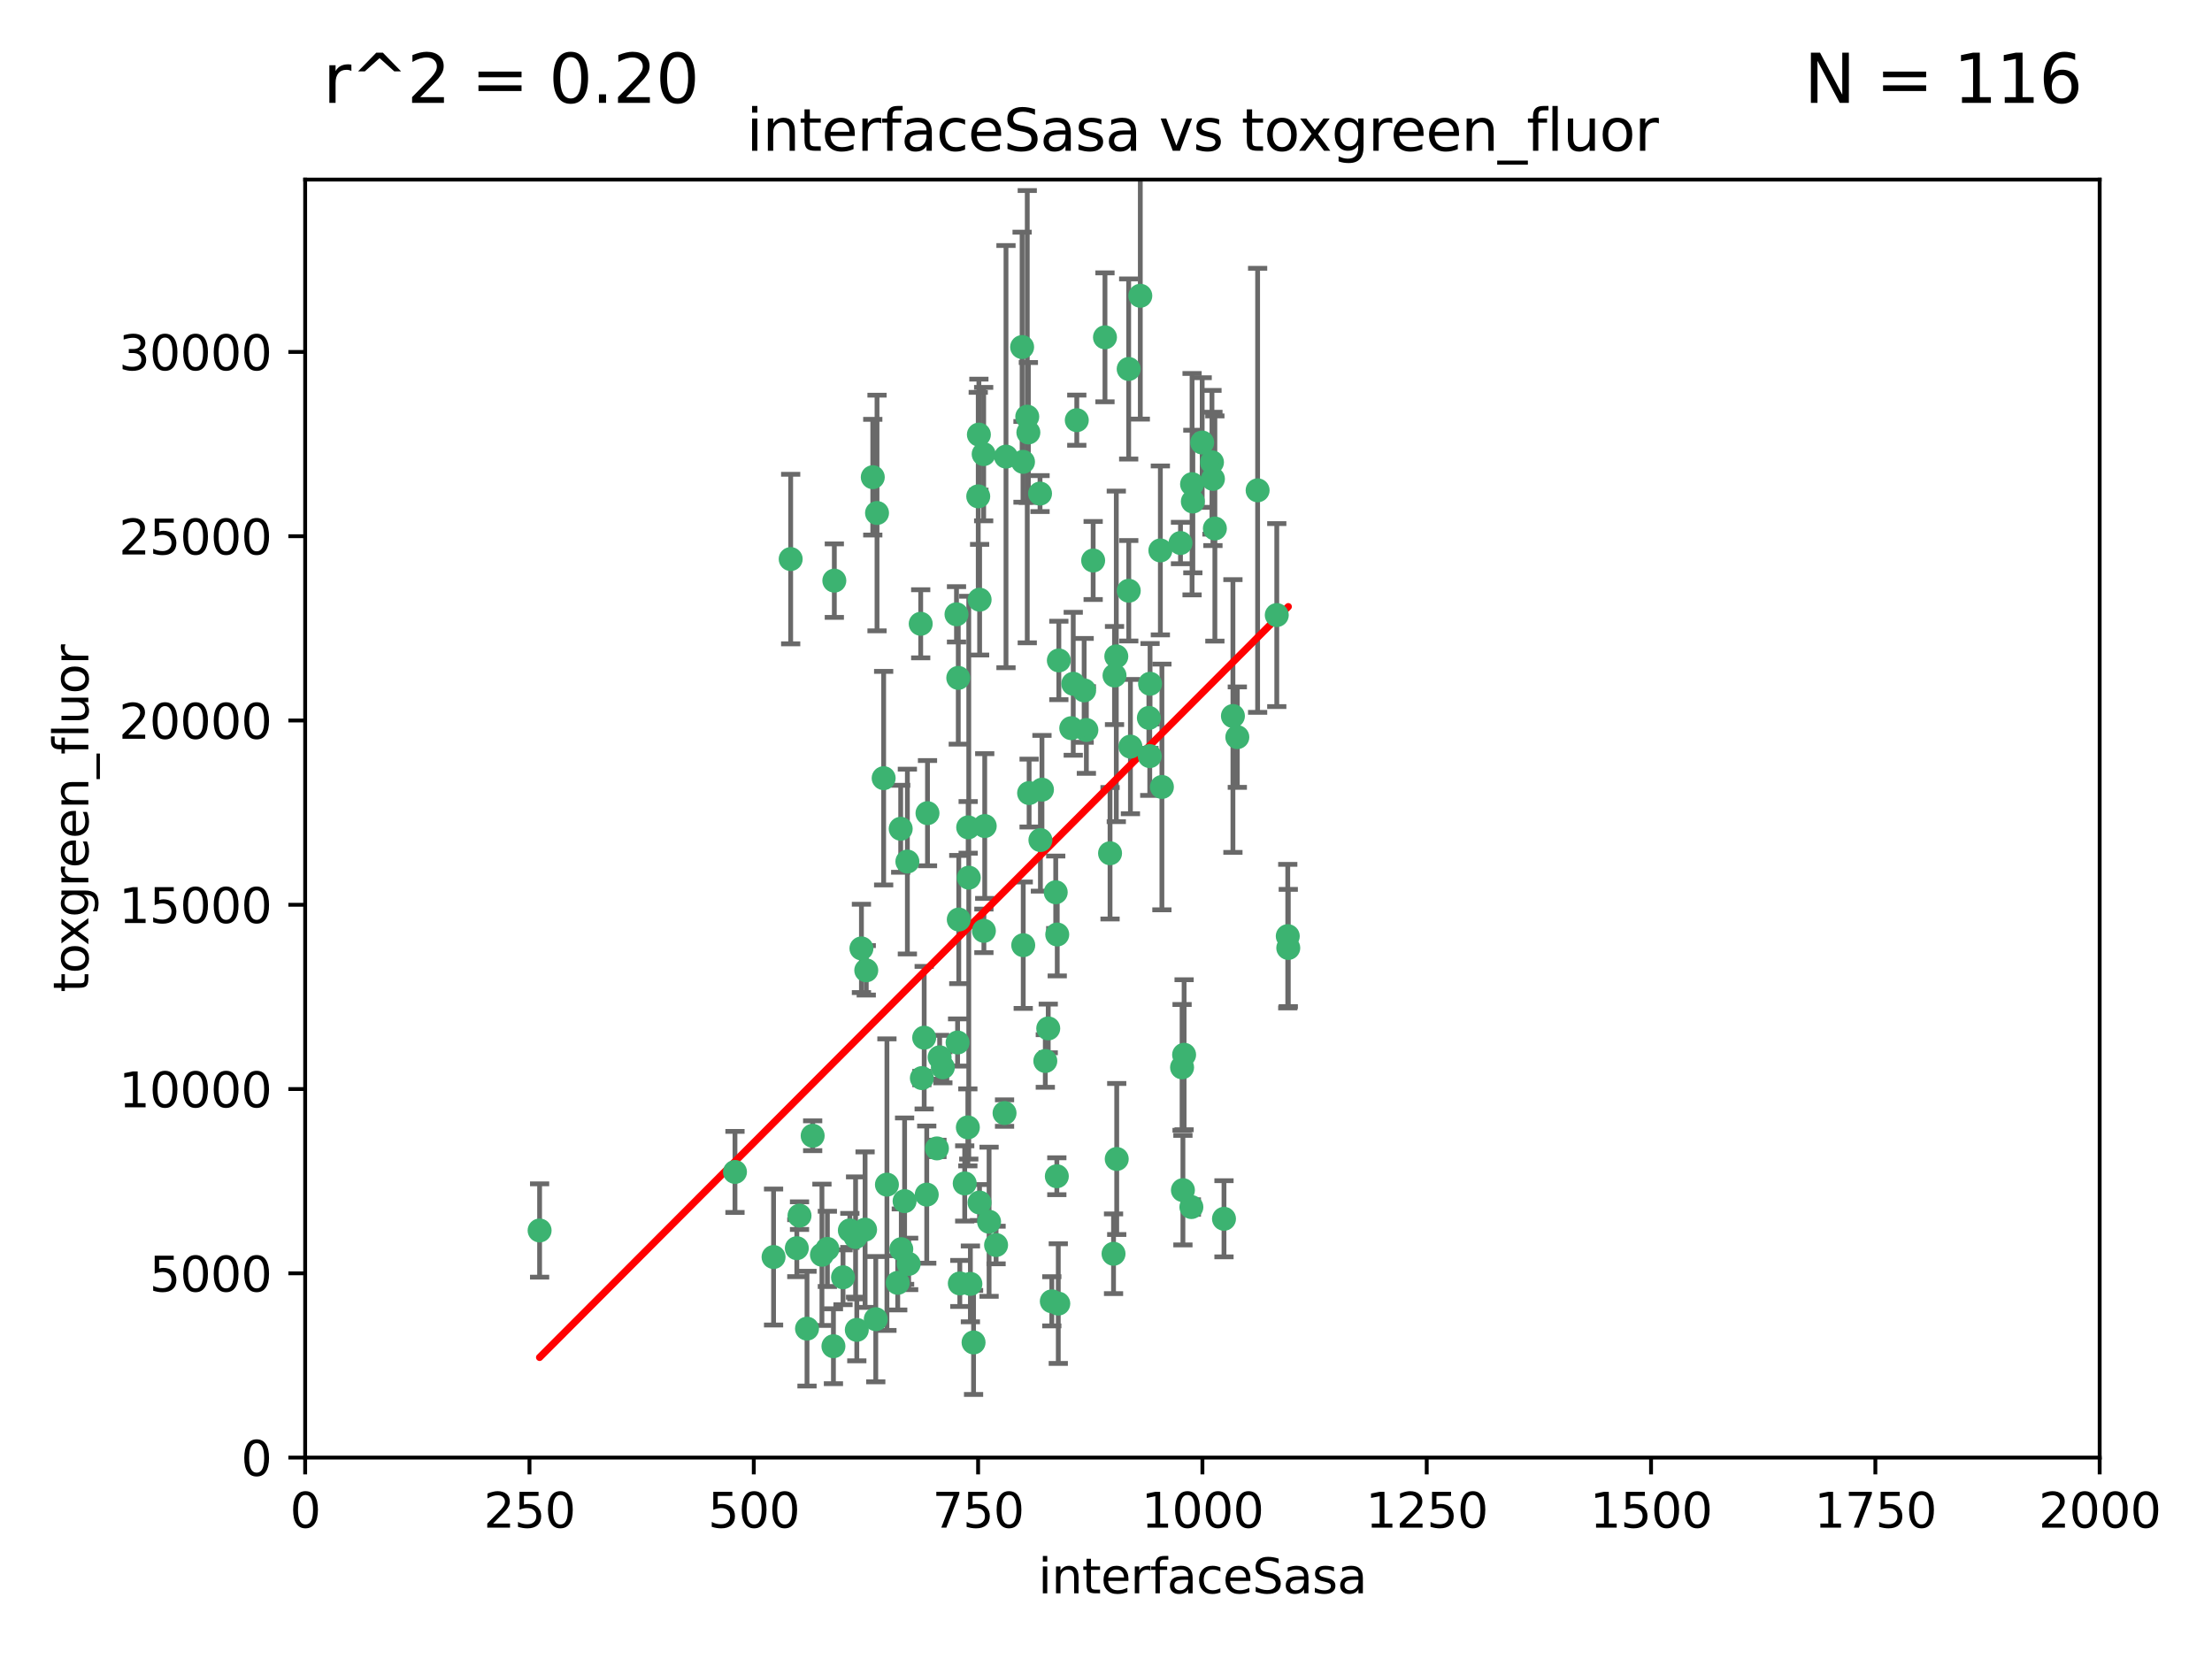 <?xml version="1.0" encoding="utf-8" standalone="no"?>
<!DOCTYPE svg PUBLIC "-//W3C//DTD SVG 1.1//EN"
  "http://www.w3.org/Graphics/SVG/1.1/DTD/svg11.dtd">
<svg xmlns:xlink="http://www.w3.org/1999/xlink" width="460.8pt" height="345.6pt" viewBox="0 0 460.8 345.6" xmlns="http://www.w3.org/2000/svg" version="1.1">
 <defs>
  <style type="text/css">*{stroke-linejoin: round; stroke-linecap: butt}</style>
 </defs>
 <g id="figure_1">
  <g id="patch_1">
   <path d="M 0 345.6 
L 460.8 345.6 
L 460.8 0 
L 0 0 
z
" style="fill: #ffffff"/>
  </g>
  <g id="axes_1">
   <g id="patch_2">
    <path d="M 63.571 303.64 
L 437.4 303.64 
L 437.4 37.411 
L 63.571 37.411 
z
" style="fill: #ffffff"/>
   </g>
   <g id="PathCollection_1">
    <defs>
     <path id="m4912aeef24" d="M 0 1.118 
C 0.297 1.118 0.581 1 0.791 0.791 
C 1 0.581 1.118 0.297 1.118 0 
C 1.118 -0.297 1 -0.581 0.791 -0.791 
C 0.581 -1 0.297 -1.118 0 -1.118 
C -0.297 -1.118 -0.581 -1 -0.791 -0.791 
C -1 -0.581 -1.118 -0.297 -1.118 0 
C -1.118 0.297 -1 0.581 -0.791 0.791 
C -0.581 1 -0.297 1.118 0 1.118 
z
" style="stroke: #3cb371"/>
    </defs>
    <g clip-path="url(#pf4ba7bde5d)">
     <use xlink:href="#m4912aeef24" x="212.925" y="72.294" style="fill: #3cb371; stroke: #3cb371"/>
     <use xlink:href="#m4912aeef24" x="232.546" y="136.733" style="fill: #3cb371; stroke: #3cb371"/>
     <use xlink:href="#m4912aeef24" x="250.437" y="92.187" style="fill: #3cb371; stroke: #3cb371"/>
     <use xlink:href="#m4912aeef24" x="245.919" y="113.121" style="fill: #3cb371; stroke: #3cb371"/>
     <use xlink:href="#m4912aeef24" x="261.986" y="102.144" style="fill: #3cb371; stroke: #3cb371"/>
     <use xlink:href="#m4912aeef24" x="252.676" y="99.763" style="fill: #3cb371; stroke: #3cb371"/>
     <use xlink:href="#m4912aeef24" x="230.187" y="70.271" style="fill: #3cb371; stroke: #3cb371"/>
     <use xlink:href="#m4912aeef24" x="235.488" y="155.531" style="fill: #3cb371; stroke: #3cb371"/>
     <use xlink:href="#m4912aeef24" x="235.142" y="123.063" style="fill: #3cb371; stroke: #3cb371"/>
     <use xlink:href="#m4912aeef24" x="223.161" y="151.693" style="fill: #3cb371; stroke: #3cb371"/>
     <use xlink:href="#m4912aeef24" x="242.046" y="163.936" style="fill: #3cb371; stroke: #3cb371"/>
     <use xlink:href="#m4912aeef24" x="248.491" y="104.476" style="fill: #3cb371; stroke: #3cb371"/>
     <use xlink:href="#m4912aeef24" x="241.725" y="114.664" style="fill: #3cb371; stroke: #3cb371"/>
     <use xlink:href="#m4912aeef24" x="225.848" y="143.815" style="fill: #3cb371; stroke: #3cb371"/>
     <use xlink:href="#m4912aeef24" x="227.725" y="116.762" style="fill: #3cb371; stroke: #3cb371"/>
     <use xlink:href="#m4912aeef24" x="235.125" y="76.865" style="fill: #3cb371; stroke: #3cb371"/>
     <use xlink:href="#m4912aeef24" x="214.228" y="90.091" style="fill: #3cb371; stroke: #3cb371"/>
     <use xlink:href="#m4912aeef24" x="237.546" y="61.614" style="fill: #3cb371; stroke: #3cb371"/>
     <use xlink:href="#m4912aeef24" x="257.757" y="153.559" style="fill: #3cb371; stroke: #3cb371"/>
     <use xlink:href="#m4912aeef24" x="216.658" y="102.821" style="fill: #3cb371; stroke: #3cb371"/>
     <use xlink:href="#m4912aeef24" x="204.916" y="94.6" style="fill: #3cb371; stroke: #3cb371"/>
     <use xlink:href="#m4912aeef24" x="256.841" y="149.16" style="fill: #3cb371; stroke: #3cb371"/>
     <use xlink:href="#m4912aeef24" x="199.256" y="127.973" style="fill: #3cb371; stroke: #3cb371"/>
     <use xlink:href="#m4912aeef24" x="213.159" y="196.901" style="fill: #3cb371; stroke: #3cb371"/>
     <use xlink:href="#m4912aeef24" x="220.577" y="137.58" style="fill: #3cb371; stroke: #3cb371"/>
     <use xlink:href="#m4912aeef24" x="217.06" y="164.499" style="fill: #3cb371; stroke: #3cb371"/>
     <use xlink:href="#m4912aeef24" x="223.577" y="142.442" style="fill: #3cb371; stroke: #3cb371"/>
     <use xlink:href="#m4912aeef24" x="214.383" y="165.211" style="fill: #3cb371; stroke: #3cb371"/>
     <use xlink:href="#m4912aeef24" x="184.763" y="246.782" style="fill: #3cb371; stroke: #3cb371"/>
     <use xlink:href="#m4912aeef24" x="203.92" y="90.534" style="fill: #3cb371; stroke: #3cb371"/>
     <use xlink:href="#m4912aeef24" x="181.815" y="99.407" style="fill: #3cb371; stroke: #3cb371"/>
     <use xlink:href="#m4912aeef24" x="239.332" y="149.553" style="fill: #3cb371; stroke: #3cb371"/>
     <use xlink:href="#m4912aeef24" x="204.073" y="124.926" style="fill: #3cb371; stroke: #3cb371"/>
     <use xlink:href="#m4912aeef24" x="248.329" y="100.862" style="fill: #3cb371; stroke: #3cb371"/>
     <use xlink:href="#m4912aeef24" x="182.701" y="106.867" style="fill: #3cb371; stroke: #3cb371"/>
     <use xlink:href="#m4912aeef24" x="253.08" y="110.098" style="fill: #3cb371; stroke: #3cb371"/>
     <use xlink:href="#m4912aeef24" x="239.579" y="142.44" style="fill: #3cb371; stroke: #3cb371"/>
     <use xlink:href="#m4912aeef24" x="265.975" y="128.131" style="fill: #3cb371; stroke: #3cb371"/>
     <use xlink:href="#m4912aeef24" x="213.998" y="86.8" style="fill: #3cb371; stroke: #3cb371"/>
     <use xlink:href="#m4912aeef24" x="232.635" y="241.437" style="fill: #3cb371; stroke: #3cb371"/>
     <use xlink:href="#m4912aeef24" x="252.476" y="96.298" style="fill: #3cb371; stroke: #3cb371"/>
     <use xlink:href="#m4912aeef24" x="203.785" y="103.401" style="fill: #3cb371; stroke: #3cb371"/>
     <use xlink:href="#m4912aeef24" x="226.312" y="152.072" style="fill: #3cb371; stroke: #3cb371"/>
     <use xlink:href="#m4912aeef24" x="219.927" y="185.876" style="fill: #3cb371; stroke: #3cb371"/>
     <use xlink:href="#m4912aeef24" x="218.368" y="214.241" style="fill: #3cb371; stroke: #3cb371"/>
     <use xlink:href="#m4912aeef24" x="209.568" y="95.121" style="fill: #3cb371; stroke: #3cb371"/>
     <use xlink:href="#m4912aeef24" x="248.185" y="251.452" style="fill: #3cb371; stroke: #3cb371"/>
     <use xlink:href="#m4912aeef24" x="220.157" y="245.034" style="fill: #3cb371; stroke: #3cb371"/>
     <use xlink:href="#m4912aeef24" x="213.11" y="96.211" style="fill: #3cb371; stroke: #3cb371"/>
     <use xlink:href="#m4912aeef24" x="180.458" y="202.138" style="fill: #3cb371; stroke: #3cb371"/>
     <use xlink:href="#m4912aeef24" x="268.265" y="195.013" style="fill: #3cb371; stroke: #3cb371"/>
     <use xlink:href="#m4912aeef24" x="199.626" y="141.216" style="fill: #3cb371; stroke: #3cb371"/>
     <use xlink:href="#m4912aeef24" x="189.023" y="179.478" style="fill: #3cb371; stroke: #3cb371"/>
     <use xlink:href="#m4912aeef24" x="246.424" y="247.93" style="fill: #3cb371; stroke: #3cb371"/>
     <use xlink:href="#m4912aeef24" x="193.215" y="169.397" style="fill: #3cb371; stroke: #3cb371"/>
     <use xlink:href="#m4912aeef24" x="209.265" y="231.871" style="fill: #3cb371; stroke: #3cb371"/>
     <use xlink:href="#m4912aeef24" x="268.37" y="197.478" style="fill: #3cb371; stroke: #3cb371"/>
     <use xlink:href="#m4912aeef24" x="224.314" y="87.531" style="fill: #3cb371; stroke: #3cb371"/>
     <use xlink:href="#m4912aeef24" x="202.811" y="279.655" style="fill: #3cb371; stroke: #3cb371"/>
     <use xlink:href="#m4912aeef24" x="231.97" y="261.183" style="fill: #3cb371; stroke: #3cb371"/>
     <use xlink:href="#m4912aeef24" x="239.516" y="157.513" style="fill: #3cb371; stroke: #3cb371"/>
     <use xlink:href="#m4912aeef24" x="201.813" y="182.831" style="fill: #3cb371; stroke: #3cb371"/>
     <use xlink:href="#m4912aeef24" x="204.964" y="193.912" style="fill: #3cb371; stroke: #3cb371"/>
     <use xlink:href="#m4912aeef24" x="220.243" y="194.673" style="fill: #3cb371; stroke: #3cb371"/>
     <use xlink:href="#m4912aeef24" x="231.243" y="177.75" style="fill: #3cb371; stroke: #3cb371"/>
     <use xlink:href="#m4912aeef24" x="164.714" y="116.464" style="fill: #3cb371; stroke: #3cb371"/>
     <use xlink:href="#m4912aeef24" x="216.738" y="174.998" style="fill: #3cb371; stroke: #3cb371"/>
     <use xlink:href="#m4912aeef24" x="205.136" y="172.082" style="fill: #3cb371; stroke: #3cb371"/>
     <use xlink:href="#m4912aeef24" x="201.621" y="234.855" style="fill: #3cb371; stroke: #3cb371"/>
     <use xlink:href="#m4912aeef24" x="246.248" y="222.355" style="fill: #3cb371; stroke: #3cb371"/>
     <use xlink:href="#m4912aeef24" x="161.148" y="261.86" style="fill: #3cb371; stroke: #3cb371"/>
     <use xlink:href="#m4912aeef24" x="201.69" y="172.356" style="fill: #3cb371; stroke: #3cb371"/>
     <use xlink:href="#m4912aeef24" x="199.948" y="267.365" style="fill: #3cb371; stroke: #3cb371"/>
     <use xlink:href="#m4912aeef24" x="246.671" y="219.725" style="fill: #3cb371; stroke: #3cb371"/>
     <use xlink:href="#m4912aeef24" x="199.731" y="191.554" style="fill: #3cb371; stroke: #3cb371"/>
     <use xlink:href="#m4912aeef24" x="196.417" y="222.343" style="fill: #3cb371; stroke: #3cb371"/>
     <use xlink:href="#m4912aeef24" x="206.043" y="254.514" style="fill: #3cb371; stroke: #3cb371"/>
     <use xlink:href="#m4912aeef24" x="191.8" y="129.947" style="fill: #3cb371; stroke: #3cb371"/>
     <use xlink:href="#m4912aeef24" x="192.525" y="216.17" style="fill: #3cb371; stroke: #3cb371"/>
     <use xlink:href="#m4912aeef24" x="254.979" y="253.898" style="fill: #3cb371; stroke: #3cb371"/>
     <use xlink:href="#m4912aeef24" x="184.082" y="162.105" style="fill: #3cb371; stroke: #3cb371"/>
     <use xlink:href="#m4912aeef24" x="207.501" y="259.36" style="fill: #3cb371; stroke: #3cb371"/>
     <use xlink:href="#m4912aeef24" x="187.755" y="260.221" style="fill: #3cb371; stroke: #3cb371"/>
     <use xlink:href="#m4912aeef24" x="172.357" y="260.163" style="fill: #3cb371; stroke: #3cb371"/>
     <use xlink:href="#m4912aeef24" x="165.991" y="260.019" style="fill: #3cb371; stroke: #3cb371"/>
     <use xlink:href="#m4912aeef24" x="232.174" y="140.722" style="fill: #3cb371; stroke: #3cb371"/>
     <use xlink:href="#m4912aeef24" x="179.453" y="197.571" style="fill: #3cb371; stroke: #3cb371"/>
     <use xlink:href="#m4912aeef24" x="175.617" y="266.086" style="fill: #3cb371; stroke: #3cb371"/>
     <use xlink:href="#m4912aeef24" x="192.041" y="224.585" style="fill: #3cb371; stroke: #3cb371"/>
     <use xlink:href="#m4912aeef24" x="202.15" y="267.457" style="fill: #3cb371; stroke: #3cb371"/>
     <use xlink:href="#m4912aeef24" x="112.41" y="256.331" style="fill: #3cb371; stroke: #3cb371"/>
     <use xlink:href="#m4912aeef24" x="178.488" y="277.035" style="fill: #3cb371; stroke: #3cb371"/>
     <use xlink:href="#m4912aeef24" x="188.445" y="250.216" style="fill: #3cb371; stroke: #3cb371"/>
     <use xlink:href="#m4912aeef24" x="217.757" y="221.023" style="fill: #3cb371; stroke: #3cb371"/>
     <use xlink:href="#m4912aeef24" x="173.619" y="280.448" style="fill: #3cb371; stroke: #3cb371"/>
     <use xlink:href="#m4912aeef24" x="169.294" y="236.599" style="fill: #3cb371; stroke: #3cb371"/>
     <use xlink:href="#m4912aeef24" x="178.232" y="257.698" style="fill: #3cb371; stroke: #3cb371"/>
     <use xlink:href="#m4912aeef24" x="220.46" y="271.563" style="fill: #3cb371; stroke: #3cb371"/>
     <use xlink:href="#m4912aeef24" x="173.806" y="120.958" style="fill: #3cb371; stroke: #3cb371"/>
     <use xlink:href="#m4912aeef24" x="166.554" y="253.241" style="fill: #3cb371; stroke: #3cb371"/>
     <use xlink:href="#m4912aeef24" x="195.181" y="239.234" style="fill: #3cb371; stroke: #3cb371"/>
     <use xlink:href="#m4912aeef24" x="168.116" y="276.784" style="fill: #3cb371; stroke: #3cb371"/>
     <use xlink:href="#m4912aeef24" x="204.052" y="250.509" style="fill: #3cb371; stroke: #3cb371"/>
     <use xlink:href="#m4912aeef24" x="187.013" y="267.238" style="fill: #3cb371; stroke: #3cb371"/>
     <use xlink:href="#m4912aeef24" x="195.744" y="220.252" style="fill: #3cb371; stroke: #3cb371"/>
     <use xlink:href="#m4912aeef24" x="189.29" y="263.294" style="fill: #3cb371; stroke: #3cb371"/>
     <use xlink:href="#m4912aeef24" x="219.112" y="271.085" style="fill: #3cb371; stroke: #3cb371"/>
     <use xlink:href="#m4912aeef24" x="180.213" y="256.155" style="fill: #3cb371; stroke: #3cb371"/>
     <use xlink:href="#m4912aeef24" x="182.439" y="274.808" style="fill: #3cb371; stroke: #3cb371"/>
     <use xlink:href="#m4912aeef24" x="171.225" y="261.393" style="fill: #3cb371; stroke: #3cb371"/>
     <use xlink:href="#m4912aeef24" x="187.632" y="172.649" style="fill: #3cb371; stroke: #3cb371"/>
     <use xlink:href="#m4912aeef24" x="177.039" y="256.316" style="fill: #3cb371; stroke: #3cb371"/>
     <use xlink:href="#m4912aeef24" x="200.968" y="246.532" style="fill: #3cb371; stroke: #3cb371"/>
     <use xlink:href="#m4912aeef24" x="199.484" y="217.17" style="fill: #3cb371; stroke: #3cb371"/>
     <use xlink:href="#m4912aeef24" x="153.109" y="244.135" style="fill: #3cb371; stroke: #3cb371"/>
     <use xlink:href="#m4912aeef24" x="193.058" y="248.861" style="fill: #3cb371; stroke: #3cb371"/>
    </g>
   </g>
   <g id="matplotlib.axis_1">
    <g id="xtick_1">
     <g id="line2d_1">
      <defs>
       <path id="md8d78003d1" d="M 0 0 
L 0 3.5 
" style="stroke: #000000; stroke-width: 0.8"/>
      </defs>
      <g>
       <use xlink:href="#md8d78003d1" x="63.571" y="303.64" style="stroke: #000000; stroke-width: 0.8"/>
      </g>
     </g>
     <g id="text_1">
      <!-- 0 -->
      <g transform="translate(60.39 318.238)scale(0.1 -0.1)">
       <defs>
        <path id="DejaVuSans-30" d="M 2034 4250 
Q 1547 4250 1301 3770 
Q 1056 3291 1056 2328 
Q 1056 1369 1301 889 
Q 1547 409 2034 409 
Q 2525 409 2770 889 
Q 3016 1369 3016 2328 
Q 3016 3291 2770 3770 
Q 2525 4250 2034 4250 
z
M 2034 4750 
Q 2819 4750 3233 4129 
Q 3647 3509 3647 2328 
Q 3647 1150 3233 529 
Q 2819 -91 2034 -91 
Q 1250 -91 836 529 
Q 422 1150 422 2328 
Q 422 3509 836 4129 
Q 1250 4750 2034 4750 
z
" transform="scale(0.016)"/>
       </defs>
       <use xlink:href="#DejaVuSans-30"/>
      </g>
     </g>
    </g>
    <g id="xtick_2">
     <g id="line2d_2">
      <g>
       <use xlink:href="#md8d78003d1" x="110.3" y="303.64" style="stroke: #000000; stroke-width: 0.8"/>
      </g>
     </g>
     <g id="text_2">
      <!-- 250 -->
      <g transform="translate(100.756 318.238)scale(0.1 -0.1)">
       <defs>
        <path id="DejaVuSans-32" d="M 1228 531 
L 3431 531 
L 3431 0 
L 469 0 
L 469 531 
Q 828 903 1448 1529 
Q 2069 2156 2228 2338 
Q 2531 2678 2651 2914 
Q 2772 3150 2772 3378 
Q 2772 3750 2511 3984 
Q 2250 4219 1831 4219 
Q 1534 4219 1204 4116 
Q 875 4013 500 3803 
L 500 4441 
Q 881 4594 1212 4672 
Q 1544 4750 1819 4750 
Q 2544 4750 2975 4387 
Q 3406 4025 3406 3419 
Q 3406 3131 3298 2873 
Q 3191 2616 2906 2266 
Q 2828 2175 2409 1742 
Q 1991 1309 1228 531 
z
" transform="scale(0.016)"/>
        <path id="DejaVuSans-35" d="M 691 4666 
L 3169 4666 
L 3169 4134 
L 1269 4134 
L 1269 2991 
Q 1406 3038 1543 3061 
Q 1681 3084 1819 3084 
Q 2600 3084 3056 2656 
Q 3513 2228 3513 1497 
Q 3513 744 3044 326 
Q 2575 -91 1722 -91 
Q 1428 -91 1123 -41 
Q 819 9 494 109 
L 494 744 
Q 775 591 1075 516 
Q 1375 441 1709 441 
Q 2250 441 2565 725 
Q 2881 1009 2881 1497 
Q 2881 1984 2565 2268 
Q 2250 2553 1709 2553 
Q 1456 2553 1204 2497 
Q 953 2441 691 2322 
L 691 4666 
z
" transform="scale(0.016)"/>
       </defs>
       <use xlink:href="#DejaVuSans-32"/>
       <use xlink:href="#DejaVuSans-35" x="63.623"/>
       <use xlink:href="#DejaVuSans-30" x="127.246"/>
      </g>
     </g>
    </g>
    <g id="xtick_3">
     <g id="line2d_3">
      <g>
       <use xlink:href="#md8d78003d1" x="157.028" y="303.64" style="stroke: #000000; stroke-width: 0.8"/>
      </g>
     </g>
     <g id="text_3">
      <!-- 500 -->
      <g transform="translate(147.485 318.238)scale(0.1 -0.1)">
       <use xlink:href="#DejaVuSans-35"/>
       <use xlink:href="#DejaVuSans-30" x="63.623"/>
       <use xlink:href="#DejaVuSans-30" x="127.246"/>
      </g>
     </g>
    </g>
    <g id="xtick_4">
     <g id="line2d_4">
      <g>
       <use xlink:href="#md8d78003d1" x="203.757" y="303.64" style="stroke: #000000; stroke-width: 0.8"/>
      </g>
     </g>
     <g id="text_4">
      <!-- 750 -->
      <g transform="translate(194.213 318.238)scale(0.1 -0.1)">
       <defs>
        <path id="DejaVuSans-37" d="M 525 4666 
L 3525 4666 
L 3525 4397 
L 1831 0 
L 1172 0 
L 2766 4134 
L 525 4134 
L 525 4666 
z
" transform="scale(0.016)"/>
       </defs>
       <use xlink:href="#DejaVuSans-37"/>
       <use xlink:href="#DejaVuSans-35" x="63.623"/>
       <use xlink:href="#DejaVuSans-30" x="127.246"/>
      </g>
     </g>
    </g>
    <g id="xtick_5">
     <g id="line2d_5">
      <g>
       <use xlink:href="#md8d78003d1" x="250.486" y="303.64" style="stroke: #000000; stroke-width: 0.8"/>
      </g>
     </g>
     <g id="text_5">
      <!-- 1000 -->
      <g transform="translate(237.761 318.238)scale(0.1 -0.1)">
       <defs>
        <path id="DejaVuSans-31" d="M 794 531 
L 1825 531 
L 1825 4091 
L 703 3866 
L 703 4441 
L 1819 4666 
L 2450 4666 
L 2450 531 
L 3481 531 
L 3481 0 
L 794 0 
L 794 531 
z
" transform="scale(0.016)"/>
       </defs>
       <use xlink:href="#DejaVuSans-31"/>
       <use xlink:href="#DejaVuSans-30" x="63.623"/>
       <use xlink:href="#DejaVuSans-30" x="127.246"/>
       <use xlink:href="#DejaVuSans-30" x="190.869"/>
      </g>
     </g>
    </g>
    <g id="xtick_6">
     <g id="line2d_6">
      <g>
       <use xlink:href="#md8d78003d1" x="297.214" y="303.64" style="stroke: #000000; stroke-width: 0.8"/>
      </g>
     </g>
     <g id="text_6">
      <!-- 1250 -->
      <g transform="translate(284.489 318.238)scale(0.1 -0.1)">
       <use xlink:href="#DejaVuSans-31"/>
       <use xlink:href="#DejaVuSans-32" x="63.623"/>
       <use xlink:href="#DejaVuSans-35" x="127.246"/>
       <use xlink:href="#DejaVuSans-30" x="190.869"/>
      </g>
     </g>
    </g>
    <g id="xtick_7">
     <g id="line2d_7">
      <g>
       <use xlink:href="#md8d78003d1" x="343.943" y="303.64" style="stroke: #000000; stroke-width: 0.8"/>
      </g>
     </g>
     <g id="text_7">
      <!-- 1500 -->
      <g transform="translate(331.218 318.238)scale(0.1 -0.1)">
       <use xlink:href="#DejaVuSans-31"/>
       <use xlink:href="#DejaVuSans-35" x="63.623"/>
       <use xlink:href="#DejaVuSans-30" x="127.246"/>
       <use xlink:href="#DejaVuSans-30" x="190.869"/>
      </g>
     </g>
    </g>
    <g id="xtick_8">
     <g id="line2d_8">
      <g>
       <use xlink:href="#md8d78003d1" x="390.671" y="303.64" style="stroke: #000000; stroke-width: 0.8"/>
      </g>
     </g>
     <g id="text_8">
      <!-- 1750 -->
      <g transform="translate(377.946 318.238)scale(0.1 -0.1)">
       <use xlink:href="#DejaVuSans-31"/>
       <use xlink:href="#DejaVuSans-37" x="63.623"/>
       <use xlink:href="#DejaVuSans-35" x="127.246"/>
       <use xlink:href="#DejaVuSans-30" x="190.869"/>
      </g>
     </g>
    </g>
    <g id="xtick_9">
     <g id="line2d_9">
      <g>
       <use xlink:href="#md8d78003d1" x="437.4" y="303.64" style="stroke: #000000; stroke-width: 0.8"/>
      </g>
     </g>
     <g id="text_9">
      <!-- 2000 -->
      <g transform="translate(424.675 318.238)scale(0.1 -0.1)">
       <use xlink:href="#DejaVuSans-32"/>
       <use xlink:href="#DejaVuSans-30" x="63.623"/>
       <use xlink:href="#DejaVuSans-30" x="127.246"/>
       <use xlink:href="#DejaVuSans-30" x="190.869"/>
      </g>
     </g>
    </g>
    <g id="text_10">
     <!-- interfaceSasa -->
     <g transform="translate(216.279 331.917)scale(0.1 -0.1)">
      <defs>
       <path id="DejaVuSans-69" d="M 603 3500 
L 1178 3500 
L 1178 0 
L 603 0 
L 603 3500 
z
M 603 4863 
L 1178 4863 
L 1178 4134 
L 603 4134 
L 603 4863 
z
" transform="scale(0.016)"/>
       <path id="DejaVuSans-6e" d="M 3513 2113 
L 3513 0 
L 2938 0 
L 2938 2094 
Q 2938 2591 2744 2837 
Q 2550 3084 2163 3084 
Q 1697 3084 1428 2787 
Q 1159 2491 1159 1978 
L 1159 0 
L 581 0 
L 581 3500 
L 1159 3500 
L 1159 2956 
Q 1366 3272 1645 3428 
Q 1925 3584 2291 3584 
Q 2894 3584 3203 3211 
Q 3513 2838 3513 2113 
z
" transform="scale(0.016)"/>
       <path id="DejaVuSans-74" d="M 1172 4494 
L 1172 3500 
L 2356 3500 
L 2356 3053 
L 1172 3053 
L 1172 1153 
Q 1172 725 1289 603 
Q 1406 481 1766 481 
L 2356 481 
L 2356 0 
L 1766 0 
Q 1100 0 847 248 
Q 594 497 594 1153 
L 594 3053 
L 172 3053 
L 172 3500 
L 594 3500 
L 594 4494 
L 1172 4494 
z
" transform="scale(0.016)"/>
       <path id="DejaVuSans-65" d="M 3597 1894 
L 3597 1613 
L 953 1613 
Q 991 1019 1311 708 
Q 1631 397 2203 397 
Q 2534 397 2845 478 
Q 3156 559 3463 722 
L 3463 178 
Q 3153 47 2828 -22 
Q 2503 -91 2169 -91 
Q 1331 -91 842 396 
Q 353 884 353 1716 
Q 353 2575 817 3079 
Q 1281 3584 2069 3584 
Q 2775 3584 3186 3129 
Q 3597 2675 3597 1894 
z
M 3022 2063 
Q 3016 2534 2758 2815 
Q 2500 3097 2075 3097 
Q 1594 3097 1305 2825 
Q 1016 2553 972 2059 
L 3022 2063 
z
" transform="scale(0.016)"/>
       <path id="DejaVuSans-72" d="M 2631 2963 
Q 2534 3019 2420 3045 
Q 2306 3072 2169 3072 
Q 1681 3072 1420 2755 
Q 1159 2438 1159 1844 
L 1159 0 
L 581 0 
L 581 3500 
L 1159 3500 
L 1159 2956 
Q 1341 3275 1631 3429 
Q 1922 3584 2338 3584 
Q 2397 3584 2469 3576 
Q 2541 3569 2628 3553 
L 2631 2963 
z
" transform="scale(0.016)"/>
       <path id="DejaVuSans-66" d="M 2375 4863 
L 2375 4384 
L 1825 4384 
Q 1516 4384 1395 4259 
Q 1275 4134 1275 3809 
L 1275 3500 
L 2222 3500 
L 2222 3053 
L 1275 3053 
L 1275 0 
L 697 0 
L 697 3053 
L 147 3053 
L 147 3500 
L 697 3500 
L 697 3744 
Q 697 4328 969 4595 
Q 1241 4863 1831 4863 
L 2375 4863 
z
" transform="scale(0.016)"/>
       <path id="DejaVuSans-61" d="M 2194 1759 
Q 1497 1759 1228 1600 
Q 959 1441 959 1056 
Q 959 750 1161 570 
Q 1363 391 1709 391 
Q 2188 391 2477 730 
Q 2766 1069 2766 1631 
L 2766 1759 
L 2194 1759 
z
M 3341 1997 
L 3341 0 
L 2766 0 
L 2766 531 
Q 2569 213 2275 61 
Q 1981 -91 1556 -91 
Q 1019 -91 701 211 
Q 384 513 384 1019 
Q 384 1609 779 1909 
Q 1175 2209 1959 2209 
L 2766 2209 
L 2766 2266 
Q 2766 2663 2505 2880 
Q 2244 3097 1772 3097 
Q 1472 3097 1187 3025 
Q 903 2953 641 2809 
L 641 3341 
Q 956 3463 1253 3523 
Q 1550 3584 1831 3584 
Q 2591 3584 2966 3190 
Q 3341 2797 3341 1997 
z
" transform="scale(0.016)"/>
       <path id="DejaVuSans-63" d="M 3122 3366 
L 3122 2828 
Q 2878 2963 2633 3030 
Q 2388 3097 2138 3097 
Q 1578 3097 1268 2742 
Q 959 2388 959 1747 
Q 959 1106 1268 751 
Q 1578 397 2138 397 
Q 2388 397 2633 464 
Q 2878 531 3122 666 
L 3122 134 
Q 2881 22 2623 -34 
Q 2366 -91 2075 -91 
Q 1284 -91 818 406 
Q 353 903 353 1747 
Q 353 2603 823 3093 
Q 1294 3584 2113 3584 
Q 2378 3584 2631 3529 
Q 2884 3475 3122 3366 
z
" transform="scale(0.016)"/>
       <path id="DejaVuSans-53" d="M 3425 4513 
L 3425 3897 
Q 3066 4069 2747 4153 
Q 2428 4238 2131 4238 
Q 1616 4238 1336 4038 
Q 1056 3838 1056 3469 
Q 1056 3159 1242 3001 
Q 1428 2844 1947 2747 
L 2328 2669 
Q 3034 2534 3370 2195 
Q 3706 1856 3706 1288 
Q 3706 609 3251 259 
Q 2797 -91 1919 -91 
Q 1588 -91 1214 -16 
Q 841 59 441 206 
L 441 856 
Q 825 641 1194 531 
Q 1563 422 1919 422 
Q 2459 422 2753 634 
Q 3047 847 3047 1241 
Q 3047 1584 2836 1778 
Q 2625 1972 2144 2069 
L 1759 2144 
Q 1053 2284 737 2584 
Q 422 2884 422 3419 
Q 422 4038 858 4394 
Q 1294 4750 2059 4750 
Q 2388 4750 2728 4690 
Q 3069 4631 3425 4513 
z
" transform="scale(0.016)"/>
       <path id="DejaVuSans-73" d="M 2834 3397 
L 2834 2853 
Q 2591 2978 2328 3040 
Q 2066 3103 1784 3103 
Q 1356 3103 1142 2972 
Q 928 2841 928 2578 
Q 928 2378 1081 2264 
Q 1234 2150 1697 2047 
L 1894 2003 
Q 2506 1872 2764 1633 
Q 3022 1394 3022 966 
Q 3022 478 2636 193 
Q 2250 -91 1575 -91 
Q 1294 -91 989 -36 
Q 684 19 347 128 
L 347 722 
Q 666 556 975 473 
Q 1284 391 1588 391 
Q 1994 391 2212 530 
Q 2431 669 2431 922 
Q 2431 1156 2273 1281 
Q 2116 1406 1581 1522 
L 1381 1569 
Q 847 1681 609 1914 
Q 372 2147 372 2553 
Q 372 3047 722 3315 
Q 1072 3584 1716 3584 
Q 2034 3584 2315 3537 
Q 2597 3491 2834 3397 
z
" transform="scale(0.016)"/>
      </defs>
      <use xlink:href="#DejaVuSans-69"/>
      <use xlink:href="#DejaVuSans-6e" x="27.783"/>
      <use xlink:href="#DejaVuSans-74" x="91.162"/>
      <use xlink:href="#DejaVuSans-65" x="130.371"/>
      <use xlink:href="#DejaVuSans-72" x="191.895"/>
      <use xlink:href="#DejaVuSans-66" x="233.008"/>
      <use xlink:href="#DejaVuSans-61" x="268.213"/>
      <use xlink:href="#DejaVuSans-63" x="329.492"/>
      <use xlink:href="#DejaVuSans-65" x="384.473"/>
      <use xlink:href="#DejaVuSans-53" x="445.996"/>
      <use xlink:href="#DejaVuSans-61" x="509.473"/>
      <use xlink:href="#DejaVuSans-73" x="570.752"/>
      <use xlink:href="#DejaVuSans-61" x="622.852"/>
     </g>
    </g>
   </g>
   <g id="matplotlib.axis_2">
    <g id="ytick_1">
     <g id="line2d_10">
      <defs>
       <path id="mf690ee9633" d="M 0 0 
L -3.5 0 
" style="stroke: #000000; stroke-width: 0.8"/>
      </defs>
      <g>
       <use xlink:href="#mf690ee9633" x="63.571" y="303.64" style="stroke: #000000; stroke-width: 0.8"/>
      </g>
     </g>
     <g id="text_11">
      <!-- 0 -->
      <g transform="translate(50.209 307.439)scale(0.1 -0.1)">
       <use xlink:href="#DejaVuSans-30"/>
      </g>
     </g>
    </g>
    <g id="ytick_2">
     <g id="line2d_11">
      <g>
       <use xlink:href="#mf690ee9633" x="63.571" y="265.253" style="stroke: #000000; stroke-width: 0.8"/>
      </g>
     </g>
     <g id="text_12">
      <!-- 5000 -->
      <g transform="translate(31.121 269.052)scale(0.1 -0.1)">
       <use xlink:href="#DejaVuSans-35"/>
       <use xlink:href="#DejaVuSans-30" x="63.623"/>
       <use xlink:href="#DejaVuSans-30" x="127.246"/>
       <use xlink:href="#DejaVuSans-30" x="190.869"/>
      </g>
     </g>
    </g>
    <g id="ytick_3">
     <g id="line2d_12">
      <g>
       <use xlink:href="#mf690ee9633" x="63.571" y="226.866" style="stroke: #000000; stroke-width: 0.8"/>
      </g>
     </g>
     <g id="text_13">
      <!-- 10000 -->
      <g transform="translate(24.759 230.665)scale(0.1 -0.1)">
       <use xlink:href="#DejaVuSans-31"/>
       <use xlink:href="#DejaVuSans-30" x="63.623"/>
       <use xlink:href="#DejaVuSans-30" x="127.246"/>
       <use xlink:href="#DejaVuSans-30" x="190.869"/>
       <use xlink:href="#DejaVuSans-30" x="254.492"/>
      </g>
     </g>
    </g>
    <g id="ytick_4">
     <g id="line2d_13">
      <g>
       <use xlink:href="#mf690ee9633" x="63.571" y="188.479" style="stroke: #000000; stroke-width: 0.8"/>
      </g>
     </g>
     <g id="text_14">
      <!-- 15000 -->
      <g transform="translate(24.759 192.278)scale(0.1 -0.1)">
       <use xlink:href="#DejaVuSans-31"/>
       <use xlink:href="#DejaVuSans-35" x="63.623"/>
       <use xlink:href="#DejaVuSans-30" x="127.246"/>
       <use xlink:href="#DejaVuSans-30" x="190.869"/>
       <use xlink:href="#DejaVuSans-30" x="254.492"/>
      </g>
     </g>
    </g>
    <g id="ytick_5">
     <g id="line2d_14">
      <g>
       <use xlink:href="#mf690ee9633" x="63.571" y="150.092" style="stroke: #000000; stroke-width: 0.8"/>
      </g>
     </g>
     <g id="text_15">
      <!-- 20000 -->
      <g transform="translate(24.759 153.891)scale(0.1 -0.1)">
       <use xlink:href="#DejaVuSans-32"/>
       <use xlink:href="#DejaVuSans-30" x="63.623"/>
       <use xlink:href="#DejaVuSans-30" x="127.246"/>
       <use xlink:href="#DejaVuSans-30" x="190.869"/>
       <use xlink:href="#DejaVuSans-30" x="254.492"/>
      </g>
     </g>
    </g>
    <g id="ytick_6">
     <g id="line2d_15">
      <g>
       <use xlink:href="#mf690ee9633" x="63.571" y="111.705" style="stroke: #000000; stroke-width: 0.8"/>
      </g>
     </g>
     <g id="text_16">
      <!-- 25000 -->
      <g transform="translate(24.759 115.504)scale(0.1 -0.1)">
       <use xlink:href="#DejaVuSans-32"/>
       <use xlink:href="#DejaVuSans-35" x="63.623"/>
       <use xlink:href="#DejaVuSans-30" x="127.246"/>
       <use xlink:href="#DejaVuSans-30" x="190.869"/>
       <use xlink:href="#DejaVuSans-30" x="254.492"/>
      </g>
     </g>
    </g>
    <g id="ytick_7">
     <g id="line2d_16">
      <g>
       <use xlink:href="#mf690ee9633" x="63.571" y="73.317" style="stroke: #000000; stroke-width: 0.8"/>
      </g>
     </g>
     <g id="text_17">
      <!-- 30000 -->
      <g transform="translate(24.759 77.117)scale(0.1 -0.1)">
       <defs>
        <path id="DejaVuSans-33" d="M 2597 2516 
Q 3050 2419 3304 2112 
Q 3559 1806 3559 1356 
Q 3559 666 3084 287 
Q 2609 -91 1734 -91 
Q 1441 -91 1130 -33 
Q 819 25 488 141 
L 488 750 
Q 750 597 1062 519 
Q 1375 441 1716 441 
Q 2309 441 2620 675 
Q 2931 909 2931 1356 
Q 2931 1769 2642 2001 
Q 2353 2234 1838 2234 
L 1294 2234 
L 1294 2753 
L 1863 2753 
Q 2328 2753 2575 2939 
Q 2822 3125 2822 3475 
Q 2822 3834 2567 4026 
Q 2313 4219 1838 4219 
Q 1578 4219 1281 4162 
Q 984 4106 628 3988 
L 628 4550 
Q 988 4650 1302 4700 
Q 1616 4750 1894 4750 
Q 2613 4750 3031 4423 
Q 3450 4097 3450 3541 
Q 3450 3153 3228 2886 
Q 3006 2619 2597 2516 
z
" transform="scale(0.016)"/>
       </defs>
       <use xlink:href="#DejaVuSans-33"/>
       <use xlink:href="#DejaVuSans-30" x="63.623"/>
       <use xlink:href="#DejaVuSans-30" x="127.246"/>
       <use xlink:href="#DejaVuSans-30" x="190.869"/>
       <use xlink:href="#DejaVuSans-30" x="254.492"/>
      </g>
     </g>
    </g>
    <g id="text_18">
     <!-- toxgreen_fluor -->
     <g transform="translate(18.401 206.72)rotate(-90)scale(0.1 -0.1)">
      <defs>
       <path id="DejaVuSans-6f" d="M 1959 3097 
Q 1497 3097 1228 2736 
Q 959 2375 959 1747 
Q 959 1119 1226 758 
Q 1494 397 1959 397 
Q 2419 397 2687 759 
Q 2956 1122 2956 1747 
Q 2956 2369 2687 2733 
Q 2419 3097 1959 3097 
z
M 1959 3584 
Q 2709 3584 3137 3096 
Q 3566 2609 3566 1747 
Q 3566 888 3137 398 
Q 2709 -91 1959 -91 
Q 1206 -91 779 398 
Q 353 888 353 1747 
Q 353 2609 779 3096 
Q 1206 3584 1959 3584 
z
" transform="scale(0.016)"/>
       <path id="DejaVuSans-78" d="M 3513 3500 
L 2247 1797 
L 3578 0 
L 2900 0 
L 1881 1375 
L 863 0 
L 184 0 
L 1544 1831 
L 300 3500 
L 978 3500 
L 1906 2253 
L 2834 3500 
L 3513 3500 
z
" transform="scale(0.016)"/>
       <path id="DejaVuSans-67" d="M 2906 1791 
Q 2906 2416 2648 2759 
Q 2391 3103 1925 3103 
Q 1463 3103 1205 2759 
Q 947 2416 947 1791 
Q 947 1169 1205 825 
Q 1463 481 1925 481 
Q 2391 481 2648 825 
Q 2906 1169 2906 1791 
z
M 3481 434 
Q 3481 -459 3084 -895 
Q 2688 -1331 1869 -1331 
Q 1566 -1331 1297 -1286 
Q 1028 -1241 775 -1147 
L 775 -588 
Q 1028 -725 1275 -790 
Q 1522 -856 1778 -856 
Q 2344 -856 2625 -561 
Q 2906 -266 2906 331 
L 2906 616 
Q 2728 306 2450 153 
Q 2172 0 1784 0 
Q 1141 0 747 490 
Q 353 981 353 1791 
Q 353 2603 747 3093 
Q 1141 3584 1784 3584 
Q 2172 3584 2450 3431 
Q 2728 3278 2906 2969 
L 2906 3500 
L 3481 3500 
L 3481 434 
z
" transform="scale(0.016)"/>
       <path id="DejaVuSans-5f" d="M 3263 -1063 
L 3263 -1509 
L -63 -1509 
L -63 -1063 
L 3263 -1063 
z
" transform="scale(0.016)"/>
       <path id="DejaVuSans-6c" d="M 603 4863 
L 1178 4863 
L 1178 0 
L 603 0 
L 603 4863 
z
" transform="scale(0.016)"/>
       <path id="DejaVuSans-75" d="M 544 1381 
L 544 3500 
L 1119 3500 
L 1119 1403 
Q 1119 906 1312 657 
Q 1506 409 1894 409 
Q 2359 409 2629 706 
Q 2900 1003 2900 1516 
L 2900 3500 
L 3475 3500 
L 3475 0 
L 2900 0 
L 2900 538 
Q 2691 219 2414 64 
Q 2138 -91 1772 -91 
Q 1169 -91 856 284 
Q 544 659 544 1381 
z
M 1991 3584 
L 1991 3584 
z
" transform="scale(0.016)"/>
      </defs>
      <use xlink:href="#DejaVuSans-74"/>
      <use xlink:href="#DejaVuSans-6f" x="39.209"/>
      <use xlink:href="#DejaVuSans-78" x="97.266"/>
      <use xlink:href="#DejaVuSans-67" x="156.445"/>
      <use xlink:href="#DejaVuSans-72" x="219.922"/>
      <use xlink:href="#DejaVuSans-65" x="258.785"/>
      <use xlink:href="#DejaVuSans-65" x="320.309"/>
      <use xlink:href="#DejaVuSans-6e" x="381.832"/>
      <use xlink:href="#DejaVuSans-5f" x="445.211"/>
      <use xlink:href="#DejaVuSans-66" x="495.211"/>
      <use xlink:href="#DejaVuSans-6c" x="530.416"/>
      <use xlink:href="#DejaVuSans-75" x="558.199"/>
      <use xlink:href="#DejaVuSans-6f" x="621.578"/>
      <use xlink:href="#DejaVuSans-72" x="682.76"/>
     </g>
    </g>
   </g>
   <g id="LineCollection_1">
    <path d="M 212.925 96.224 
L 212.925 48.364 
" clip-path="url(#pf4ba7bde5d)" style="fill: none; stroke: #696969"/>
    <path d="M 232.546 171.165 
L 232.546 102.302 
" clip-path="url(#pf4ba7bde5d)" style="fill: none; stroke: #696969"/>
    <path d="M 250.437 105.69 
L 250.437 78.685 
" clip-path="url(#pf4ba7bde5d)" style="fill: none; stroke: #696969"/>
    <path d="M 245.919 117.435 
L 245.919 108.807 
" clip-path="url(#pf4ba7bde5d)" style="fill: none; stroke: #696969"/>
    <path d="M 261.986 148.395 
L 261.986 55.893 
" clip-path="url(#pf4ba7bde5d)" style="fill: none; stroke: #696969"/>
    <path d="M 252.676 113.651 
L 252.676 85.875 
" clip-path="url(#pf4ba7bde5d)" style="fill: none; stroke: #696969"/>
    <path d="M 230.187 83.696 
L 230.187 56.846 
" clip-path="url(#pf4ba7bde5d)" style="fill: none; stroke: #696969"/>
    <path d="M 235.488 169.522 
L 235.488 141.54 
" clip-path="url(#pf4ba7bde5d)" style="fill: none; stroke: #696969"/>
    <path d="M 235.142 133.529 
L 235.142 112.598 
" clip-path="url(#pf4ba7bde5d)" style="fill: none; stroke: #696969"/>
    <path d="M 223.161 152.217 
L 223.161 151.168 
" clip-path="url(#pf4ba7bde5d)" style="fill: none; stroke: #696969"/>
    <path d="M 242.046 189.529 
L 242.046 138.343 
" clip-path="url(#pf4ba7bde5d)" style="fill: none; stroke: #696969"/>
    <path d="M 248.491 119.328 
L 248.491 89.623 
" clip-path="url(#pf4ba7bde5d)" style="fill: none; stroke: #696969"/>
    <path d="M 241.725 132.255 
L 241.725 97.072 
" clip-path="url(#pf4ba7bde5d)" style="fill: none; stroke: #696969"/>
    <path d="M 225.848 154.632 
L 225.848 132.999 
" clip-path="url(#pf4ba7bde5d)" style="fill: none; stroke: #696969"/>
    <path d="M 227.725 124.89 
L 227.725 108.635 
" clip-path="url(#pf4ba7bde5d)" style="fill: none; stroke: #696969"/>
    <path d="M 235.125 95.625 
L 235.125 58.105 
" clip-path="url(#pf4ba7bde5d)" style="fill: none; stroke: #696969"/>
    <path d="M 214.228 104.662 
L 214.228 75.52 
" clip-path="url(#pf4ba7bde5d)" style="fill: none; stroke: #696969"/>
    <path d="M 237.546 87.306 
L 237.546 35.922 
" clip-path="url(#pf4ba7bde5d)" style="fill: none; stroke: #696969"/>
    <path d="M 257.757 164.019 
L 257.757 143.098 
" clip-path="url(#pf4ba7bde5d)" style="fill: none; stroke: #696969"/>
    <path d="M 216.658 106.565 
L 216.658 99.077 
" clip-path="url(#pf4ba7bde5d)" style="fill: none; stroke: #696969"/>
    <path d="M 204.916 108.495 
L 204.916 80.704 
" clip-path="url(#pf4ba7bde5d)" style="fill: none; stroke: #696969"/>
    <path d="M 256.841 177.569 
L 256.841 120.752 
" clip-path="url(#pf4ba7bde5d)" style="fill: none; stroke: #696969"/>
    <path d="M 199.256 133.734 
L 199.256 122.212 
" clip-path="url(#pf4ba7bde5d)" style="fill: none; stroke: #696969"/>
    <path d="M 213.159 210.068 
L 213.159 183.734 
" clip-path="url(#pf4ba7bde5d)" style="fill: none; stroke: #696969"/>
    <path d="M 220.577 145.75 
L 220.577 129.411 
" clip-path="url(#pf4ba7bde5d)" style="fill: none; stroke: #696969"/>
    <path d="M 217.06 175.794 
L 217.06 153.204 
" clip-path="url(#pf4ba7bde5d)" style="fill: none; stroke: #696969"/>
    <path d="M 223.577 157.326 
L 223.577 127.559 
" clip-path="url(#pf4ba7bde5d)" style="fill: none; stroke: #696969"/>
    <path d="M 214.383 172.279 
L 214.383 158.142 
" clip-path="url(#pf4ba7bde5d)" style="fill: none; stroke: #696969"/>
    <path d="M 184.763 277.15 
L 184.763 216.415 
" clip-path="url(#pf4ba7bde5d)" style="fill: none; stroke: #696969"/>
    <path d="M 203.92 102.091 
L 203.92 78.978 
" clip-path="url(#pf4ba7bde5d)" style="fill: none; stroke: #696969"/>
    <path d="M 181.815 111.46 
L 181.815 87.355 
" clip-path="url(#pf4ba7bde5d)" style="fill: none; stroke: #696969"/>
    <path d="M 239.332 155.89 
L 239.332 143.216 
" clip-path="url(#pf4ba7bde5d)" style="fill: none; stroke: #696969"/>
    <path d="M 204.073 136.454 
L 204.073 113.398 
" clip-path="url(#pf4ba7bde5d)" style="fill: none; stroke: #696969"/>
    <path d="M 248.329 123.923 
L 248.329 77.801 
" clip-path="url(#pf4ba7bde5d)" style="fill: none; stroke: #696969"/>
    <path d="M 182.701 131.412 
L 182.701 82.321 
" clip-path="url(#pf4ba7bde5d)" style="fill: none; stroke: #696969"/>
    <path d="M 253.08 133.552 
L 253.08 86.644 
" clip-path="url(#pf4ba7bde5d)" style="fill: none; stroke: #696969"/>
    <path d="M 239.579 150.817 
L 239.579 134.064 
" clip-path="url(#pf4ba7bde5d)" style="fill: none; stroke: #696969"/>
    <path d="M 265.975 147.188 
L 265.975 109.074 
" clip-path="url(#pf4ba7bde5d)" style="fill: none; stroke: #696969"/>
    <path d="M 213.998 133.906 
L 213.998 39.694 
" clip-path="url(#pf4ba7bde5d)" style="fill: none; stroke: #696969"/>
    <path d="M 232.635 257.169 
L 232.635 225.706 
" clip-path="url(#pf4ba7bde5d)" style="fill: none; stroke: #696969"/>
    <path d="M 252.476 111.272 
L 252.476 81.324 
" clip-path="url(#pf4ba7bde5d)" style="fill: none; stroke: #696969"/>
    <path d="M 203.785 125.071 
L 203.785 81.732 
" clip-path="url(#pf4ba7bde5d)" style="fill: none; stroke: #696969"/>
    <path d="M 226.312 161.104 
L 226.312 143.04 
" clip-path="url(#pf4ba7bde5d)" style="fill: none; stroke: #696969"/>
    <path d="M 219.927 193.423 
L 219.927 178.328 
" clip-path="url(#pf4ba7bde5d)" style="fill: none; stroke: #696969"/>
    <path d="M 218.368 219.31 
L 218.368 209.172 
" clip-path="url(#pf4ba7bde5d)" style="fill: none; stroke: #696969"/>
    <path d="M 209.568 139.091 
L 209.568 51.151 
" clip-path="url(#pf4ba7bde5d)" style="fill: none; stroke: #696969"/>
    <path d="M 248.185 252.966 
L 248.185 249.939 
" clip-path="url(#pf4ba7bde5d)" style="fill: none; stroke: #696969"/>
    <path d="M 220.157 248.879 
L 220.157 241.19 
" clip-path="url(#pf4ba7bde5d)" style="fill: none; stroke: #696969"/>
    <path d="M 213.11 104.619 
L 213.11 87.804 
" clip-path="url(#pf4ba7bde5d)" style="fill: none; stroke: #696969"/>
    <path d="M 180.458 207.288 
L 180.458 196.989 
" clip-path="url(#pf4ba7bde5d)" style="fill: none; stroke: #696969"/>
    <path d="M 268.265 209.965 
L 268.265 180.06 
" clip-path="url(#pf4ba7bde5d)" style="fill: none; stroke: #696969"/>
    <path d="M 199.626 155.019 
L 199.626 127.413 
" clip-path="url(#pf4ba7bde5d)" style="fill: none; stroke: #696969"/>
    <path d="M 189.023 198.728 
L 189.023 160.228 
" clip-path="url(#pf4ba7bde5d)" style="fill: none; stroke: #696969"/>
    <path d="M 246.424 259.34 
L 246.424 236.521 
" clip-path="url(#pf4ba7bde5d)" style="fill: none; stroke: #696969"/>
    <path d="M 193.215 180.358 
L 193.215 158.436 
" clip-path="url(#pf4ba7bde5d)" style="fill: none; stroke: #696969"/>
    <path d="M 209.265 234.629 
L 209.265 229.112 
" clip-path="url(#pf4ba7bde5d)" style="fill: none; stroke: #696969"/>
    <path d="M 268.37 209.686 
L 268.37 185.269 
" clip-path="url(#pf4ba7bde5d)" style="fill: none; stroke: #696969"/>
    <path d="M 224.314 92.76 
L 224.314 82.303 
" clip-path="url(#pf4ba7bde5d)" style="fill: none; stroke: #696969"/>
    <path d="M 202.811 290.49 
L 202.811 268.821 
" clip-path="url(#pf4ba7bde5d)" style="fill: none; stroke: #696969"/>
    <path d="M 231.97 269.484 
L 231.97 252.882 
" clip-path="url(#pf4ba7bde5d)" style="fill: none; stroke: #696969"/>
    <path d="M 239.516 165.694 
L 239.516 149.332 
" clip-path="url(#pf4ba7bde5d)" style="fill: none; stroke: #696969"/>
    <path d="M 201.813 241.451 
L 201.813 124.21 
" clip-path="url(#pf4ba7bde5d)" style="fill: none; stroke: #696969"/>
    <path d="M 204.964 198.445 
L 204.964 189.38 
" clip-path="url(#pf4ba7bde5d)" style="fill: none; stroke: #696969"/>
    <path d="M 220.243 203.301 
L 220.243 186.045 
" clip-path="url(#pf4ba7bde5d)" style="fill: none; stroke: #696969"/>
    <path d="M 231.243 191.442 
L 231.243 164.057 
" clip-path="url(#pf4ba7bde5d)" style="fill: none; stroke: #696969"/>
    <path d="M 164.714 134.122 
L 164.714 98.805 
" clip-path="url(#pf4ba7bde5d)" style="fill: none; stroke: #696969"/>
    <path d="M 216.738 185.644 
L 216.738 164.352 
" clip-path="url(#pf4ba7bde5d)" style="fill: none; stroke: #696969"/>
    <path d="M 205.136 187.16 
L 205.136 157.004 
" clip-path="url(#pf4ba7bde5d)" style="fill: none; stroke: #696969"/>
    <path d="M 201.621 242.872 
L 201.621 226.838 
" clip-path="url(#pf4ba7bde5d)" style="fill: none; stroke: #696969"/>
    <path d="M 246.248 235.457 
L 246.248 209.253 
" clip-path="url(#pf4ba7bde5d)" style="fill: none; stroke: #696969"/>
    <path d="M 161.148 276.024 
L 161.148 247.696 
" clip-path="url(#pf4ba7bde5d)" style="fill: none; stroke: #696969"/>
    <path d="M 201.69 177.734 
L 201.69 166.978 
" clip-path="url(#pf4ba7bde5d)" style="fill: none; stroke: #696969"/>
    <path d="M 199.948 272.161 
L 199.948 262.568 
" clip-path="url(#pf4ba7bde5d)" style="fill: none; stroke: #696969"/>
    <path d="M 246.671 235.353 
L 246.671 204.097 
" clip-path="url(#pf4ba7bde5d)" style="fill: none; stroke: #696969"/>
    <path d="M 199.731 204.905 
L 199.731 178.202 
" clip-path="url(#pf4ba7bde5d)" style="fill: none; stroke: #696969"/>
    <path d="M 196.417 225.57 
L 196.417 219.116 
" clip-path="url(#pf4ba7bde5d)" style="fill: none; stroke: #696969"/>
    <path d="M 206.043 270.051 
L 206.043 238.978 
" clip-path="url(#pf4ba7bde5d)" style="fill: none; stroke: #696969"/>
    <path d="M 191.8 137.038 
L 191.8 122.856 
" clip-path="url(#pf4ba7bde5d)" style="fill: none; stroke: #696969"/>
    <path d="M 192.525 231.016 
L 192.525 201.324 
" clip-path="url(#pf4ba7bde5d)" style="fill: none; stroke: #696969"/>
    <path d="M 254.979 261.829 
L 254.979 245.966 
" clip-path="url(#pf4ba7bde5d)" style="fill: none; stroke: #696969"/>
    <path d="M 184.082 184.351 
L 184.082 139.86 
" clip-path="url(#pf4ba7bde5d)" style="fill: none; stroke: #696969"/>
    <path d="M 207.501 263.278 
L 207.501 255.442 
" clip-path="url(#pf4ba7bde5d)" style="fill: none; stroke: #696969"/>
    <path d="M 187.755 268.597 
L 187.755 251.844 
" clip-path="url(#pf4ba7bde5d)" style="fill: none; stroke: #696969"/>
    <path d="M 172.357 268.001 
L 172.357 252.325 
" clip-path="url(#pf4ba7bde5d)" style="fill: none; stroke: #696969"/>
    <path d="M 165.991 265.948 
L 165.991 254.089 
" clip-path="url(#pf4ba7bde5d)" style="fill: none; stroke: #696969"/>
    <path d="M 232.174 150.938 
L 232.174 130.506 
" clip-path="url(#pf4ba7bde5d)" style="fill: none; stroke: #696969"/>
    <path d="M 179.453 206.772 
L 179.453 188.371 
" clip-path="url(#pf4ba7bde5d)" style="fill: none; stroke: #696969"/>
    <path d="M 175.617 271.795 
L 175.617 260.376 
" clip-path="url(#pf4ba7bde5d)" style="fill: none; stroke: #696969"/>
    <path d="M 192.041 225.986 
L 192.041 223.184 
" clip-path="url(#pf4ba7bde5d)" style="fill: none; stroke: #696969"/>
    <path d="M 202.15 275.356 
L 202.15 259.558 
" clip-path="url(#pf4ba7bde5d)" style="fill: none; stroke: #696969"/>
    <path d="M 112.41 266.051 
L 112.41 246.611 
" clip-path="url(#pf4ba7bde5d)" style="fill: none; stroke: #696969"/>
    <path d="M 178.488 283.483 
L 178.488 270.588 
" clip-path="url(#pf4ba7bde5d)" style="fill: none; stroke: #696969"/>
    <path d="M 188.445 267.545 
L 188.445 232.888 
" clip-path="url(#pf4ba7bde5d)" style="fill: none; stroke: #696969"/>
    <path d="M 217.757 226.502 
L 217.757 215.543 
" clip-path="url(#pf4ba7bde5d)" style="fill: none; stroke: #696969"/>
    <path d="M 173.619 288.249 
L 173.619 272.647 
" clip-path="url(#pf4ba7bde5d)" style="fill: none; stroke: #696969"/>
    <path d="M 169.294 239.704 
L 169.294 233.493 
" clip-path="url(#pf4ba7bde5d)" style="fill: none; stroke: #696969"/>
    <path d="M 178.232 270.226 
L 178.232 245.171 
" clip-path="url(#pf4ba7bde5d)" style="fill: none; stroke: #696969"/>
    <path d="M 220.46 284.025 
L 220.46 259.101 
" clip-path="url(#pf4ba7bde5d)" style="fill: none; stroke: #696969"/>
    <path d="M 173.806 128.612 
L 173.806 113.304 
" clip-path="url(#pf4ba7bde5d)" style="fill: none; stroke: #696969"/>
    <path d="M 166.554 256.118 
L 166.554 250.365 
" clip-path="url(#pf4ba7bde5d)" style="fill: none; stroke: #696969"/>
    <path d="M 195.181 240.949 
L 195.181 237.518 
" clip-path="url(#pf4ba7bde5d)" style="fill: none; stroke: #696969"/>
    <path d="M 168.116 288.737 
L 168.116 264.83 
" clip-path="url(#pf4ba7bde5d)" style="fill: none; stroke: #696969"/>
    <path d="M 204.052 254.253 
L 204.052 246.765 
" clip-path="url(#pf4ba7bde5d)" style="fill: none; stroke: #696969"/>
    <path d="M 187.013 272.884 
L 187.013 261.591 
" clip-path="url(#pf4ba7bde5d)" style="fill: none; stroke: #696969"/>
    <path d="M 195.744 224.823 
L 195.744 215.68 
" clip-path="url(#pf4ba7bde5d)" style="fill: none; stroke: #696969"/>
    <path d="M 189.29 268.654 
L 189.29 257.933 
" clip-path="url(#pf4ba7bde5d)" style="fill: none; stroke: #696969"/>
    <path d="M 219.112 276.209 
L 219.112 265.962 
" clip-path="url(#pf4ba7bde5d)" style="fill: none; stroke: #696969"/>
    <path d="M 180.213 272.35 
L 180.213 239.959 
" clip-path="url(#pf4ba7bde5d)" style="fill: none; stroke: #696969"/>
    <path d="M 182.439 287.858 
L 182.439 261.759 
" clip-path="url(#pf4ba7bde5d)" style="fill: none; stroke: #696969"/>
    <path d="M 171.225 276.115 
L 171.225 246.672 
" clip-path="url(#pf4ba7bde5d)" style="fill: none; stroke: #696969"/>
    <path d="M 187.632 181.707 
L 187.632 163.591 
" clip-path="url(#pf4ba7bde5d)" style="fill: none; stroke: #696969"/>
    <path d="M 177.039 259.862 
L 177.039 252.77 
" clip-path="url(#pf4ba7bde5d)" style="fill: none; stroke: #696969"/>
    <path d="M 200.968 254.369 
L 200.968 238.695 
" clip-path="url(#pf4ba7bde5d)" style="fill: none; stroke: #696969"/>
    <path d="M 199.484 222.082 
L 199.484 212.258 
" clip-path="url(#pf4ba7bde5d)" style="fill: none; stroke: #696969"/>
    <path d="M 153.109 252.577 
L 153.109 235.693 
" clip-path="url(#pf4ba7bde5d)" style="fill: none; stroke: #696969"/>
    <path d="M 193.058 263.148 
L 193.058 234.574 
" clip-path="url(#pf4ba7bde5d)" style="fill: none; stroke: #696969"/>
   </g>
   <g id="line2d_17">
    <defs>
     <path id="m0328a82cf8" d="M 2 0 
L -2 -0 
" style="stroke: #696969"/>
    </defs>
    <g clip-path="url(#pf4ba7bde5d)">
     <use xlink:href="#m0328a82cf8" x="212.925" y="96.224" style="fill: #696969; stroke: #696969"/>
     <use xlink:href="#m0328a82cf8" x="232.546" y="171.165" style="fill: #696969; stroke: #696969"/>
     <use xlink:href="#m0328a82cf8" x="250.437" y="105.69" style="fill: #696969; stroke: #696969"/>
     <use xlink:href="#m0328a82cf8" x="245.919" y="117.435" style="fill: #696969; stroke: #696969"/>
     <use xlink:href="#m0328a82cf8" x="261.986" y="148.395" style="fill: #696969; stroke: #696969"/>
     <use xlink:href="#m0328a82cf8" x="252.676" y="113.651" style="fill: #696969; stroke: #696969"/>
     <use xlink:href="#m0328a82cf8" x="230.187" y="83.696" style="fill: #696969; stroke: #696969"/>
     <use xlink:href="#m0328a82cf8" x="235.488" y="169.522" style="fill: #696969; stroke: #696969"/>
     <use xlink:href="#m0328a82cf8" x="235.142" y="133.529" style="fill: #696969; stroke: #696969"/>
     <use xlink:href="#m0328a82cf8" x="223.161" y="152.217" style="fill: #696969; stroke: #696969"/>
     <use xlink:href="#m0328a82cf8" x="242.046" y="189.529" style="fill: #696969; stroke: #696969"/>
     <use xlink:href="#m0328a82cf8" x="248.491" y="119.328" style="fill: #696969; stroke: #696969"/>
     <use xlink:href="#m0328a82cf8" x="241.725" y="132.255" style="fill: #696969; stroke: #696969"/>
     <use xlink:href="#m0328a82cf8" x="225.848" y="154.632" style="fill: #696969; stroke: #696969"/>
     <use xlink:href="#m0328a82cf8" x="227.725" y="124.89" style="fill: #696969; stroke: #696969"/>
     <use xlink:href="#m0328a82cf8" x="235.125" y="95.625" style="fill: #696969; stroke: #696969"/>
     <use xlink:href="#m0328a82cf8" x="214.228" y="104.662" style="fill: #696969; stroke: #696969"/>
     <use xlink:href="#m0328a82cf8" x="237.546" y="87.306" style="fill: #696969; stroke: #696969"/>
     <use xlink:href="#m0328a82cf8" x="257.757" y="164.019" style="fill: #696969; stroke: #696969"/>
     <use xlink:href="#m0328a82cf8" x="216.658" y="106.565" style="fill: #696969; stroke: #696969"/>
     <use xlink:href="#m0328a82cf8" x="204.916" y="108.495" style="fill: #696969; stroke: #696969"/>
     <use xlink:href="#m0328a82cf8" x="256.841" y="177.569" style="fill: #696969; stroke: #696969"/>
     <use xlink:href="#m0328a82cf8" x="199.256" y="133.734" style="fill: #696969; stroke: #696969"/>
     <use xlink:href="#m0328a82cf8" x="213.159" y="210.068" style="fill: #696969; stroke: #696969"/>
     <use xlink:href="#m0328a82cf8" x="220.577" y="145.75" style="fill: #696969; stroke: #696969"/>
     <use xlink:href="#m0328a82cf8" x="217.06" y="175.794" style="fill: #696969; stroke: #696969"/>
     <use xlink:href="#m0328a82cf8" x="223.577" y="157.326" style="fill: #696969; stroke: #696969"/>
     <use xlink:href="#m0328a82cf8" x="214.383" y="172.279" style="fill: #696969; stroke: #696969"/>
     <use xlink:href="#m0328a82cf8" x="184.763" y="277.15" style="fill: #696969; stroke: #696969"/>
     <use xlink:href="#m0328a82cf8" x="203.92" y="102.091" style="fill: #696969; stroke: #696969"/>
     <use xlink:href="#m0328a82cf8" x="181.815" y="111.46" style="fill: #696969; stroke: #696969"/>
     <use xlink:href="#m0328a82cf8" x="239.332" y="155.89" style="fill: #696969; stroke: #696969"/>
     <use xlink:href="#m0328a82cf8" x="204.073" y="136.454" style="fill: #696969; stroke: #696969"/>
     <use xlink:href="#m0328a82cf8" x="248.329" y="123.923" style="fill: #696969; stroke: #696969"/>
     <use xlink:href="#m0328a82cf8" x="182.701" y="131.412" style="fill: #696969; stroke: #696969"/>
     <use xlink:href="#m0328a82cf8" x="253.08" y="133.552" style="fill: #696969; stroke: #696969"/>
     <use xlink:href="#m0328a82cf8" x="239.579" y="150.817" style="fill: #696969; stroke: #696969"/>
     <use xlink:href="#m0328a82cf8" x="265.975" y="147.188" style="fill: #696969; stroke: #696969"/>
     <use xlink:href="#m0328a82cf8" x="213.998" y="133.906" style="fill: #696969; stroke: #696969"/>
     <use xlink:href="#m0328a82cf8" x="232.635" y="257.169" style="fill: #696969; stroke: #696969"/>
     <use xlink:href="#m0328a82cf8" x="252.476" y="111.272" style="fill: #696969; stroke: #696969"/>
     <use xlink:href="#m0328a82cf8" x="203.785" y="125.071" style="fill: #696969; stroke: #696969"/>
     <use xlink:href="#m0328a82cf8" x="226.312" y="161.104" style="fill: #696969; stroke: #696969"/>
     <use xlink:href="#m0328a82cf8" x="219.927" y="193.423" style="fill: #696969; stroke: #696969"/>
     <use xlink:href="#m0328a82cf8" x="218.368" y="219.31" style="fill: #696969; stroke: #696969"/>
     <use xlink:href="#m0328a82cf8" x="209.568" y="139.091" style="fill: #696969; stroke: #696969"/>
     <use xlink:href="#m0328a82cf8" x="248.185" y="252.966" style="fill: #696969; stroke: #696969"/>
     <use xlink:href="#m0328a82cf8" x="220.157" y="248.879" style="fill: #696969; stroke: #696969"/>
     <use xlink:href="#m0328a82cf8" x="213.11" y="104.619" style="fill: #696969; stroke: #696969"/>
     <use xlink:href="#m0328a82cf8" x="180.458" y="207.288" style="fill: #696969; stroke: #696969"/>
     <use xlink:href="#m0328a82cf8" x="268.265" y="209.965" style="fill: #696969; stroke: #696969"/>
     <use xlink:href="#m0328a82cf8" x="199.626" y="155.019" style="fill: #696969; stroke: #696969"/>
     <use xlink:href="#m0328a82cf8" x="189.023" y="198.728" style="fill: #696969; stroke: #696969"/>
     <use xlink:href="#m0328a82cf8" x="246.424" y="259.34" style="fill: #696969; stroke: #696969"/>
     <use xlink:href="#m0328a82cf8" x="193.215" y="180.358" style="fill: #696969; stroke: #696969"/>
     <use xlink:href="#m0328a82cf8" x="209.265" y="234.629" style="fill: #696969; stroke: #696969"/>
     <use xlink:href="#m0328a82cf8" x="268.37" y="209.686" style="fill: #696969; stroke: #696969"/>
     <use xlink:href="#m0328a82cf8" x="224.314" y="92.76" style="fill: #696969; stroke: #696969"/>
     <use xlink:href="#m0328a82cf8" x="202.811" y="290.49" style="fill: #696969; stroke: #696969"/>
     <use xlink:href="#m0328a82cf8" x="231.97" y="269.484" style="fill: #696969; stroke: #696969"/>
     <use xlink:href="#m0328a82cf8" x="239.516" y="165.694" style="fill: #696969; stroke: #696969"/>
     <use xlink:href="#m0328a82cf8" x="201.813" y="241.451" style="fill: #696969; stroke: #696969"/>
     <use xlink:href="#m0328a82cf8" x="204.964" y="198.445" style="fill: #696969; stroke: #696969"/>
     <use xlink:href="#m0328a82cf8" x="220.243" y="203.301" style="fill: #696969; stroke: #696969"/>
     <use xlink:href="#m0328a82cf8" x="231.243" y="191.442" style="fill: #696969; stroke: #696969"/>
     <use xlink:href="#m0328a82cf8" x="164.714" y="134.122" style="fill: #696969; stroke: #696969"/>
     <use xlink:href="#m0328a82cf8" x="216.738" y="185.644" style="fill: #696969; stroke: #696969"/>
     <use xlink:href="#m0328a82cf8" x="205.136" y="187.16" style="fill: #696969; stroke: #696969"/>
     <use xlink:href="#m0328a82cf8" x="201.621" y="242.872" style="fill: #696969; stroke: #696969"/>
     <use xlink:href="#m0328a82cf8" x="246.248" y="235.457" style="fill: #696969; stroke: #696969"/>
     <use xlink:href="#m0328a82cf8" x="161.148" y="276.024" style="fill: #696969; stroke: #696969"/>
     <use xlink:href="#m0328a82cf8" x="201.69" y="177.734" style="fill: #696969; stroke: #696969"/>
     <use xlink:href="#m0328a82cf8" x="199.948" y="272.161" style="fill: #696969; stroke: #696969"/>
     <use xlink:href="#m0328a82cf8" x="246.671" y="235.353" style="fill: #696969; stroke: #696969"/>
     <use xlink:href="#m0328a82cf8" x="199.731" y="204.905" style="fill: #696969; stroke: #696969"/>
     <use xlink:href="#m0328a82cf8" x="196.417" y="225.57" style="fill: #696969; stroke: #696969"/>
     <use xlink:href="#m0328a82cf8" x="206.043" y="270.051" style="fill: #696969; stroke: #696969"/>
     <use xlink:href="#m0328a82cf8" x="191.8" y="137.038" style="fill: #696969; stroke: #696969"/>
     <use xlink:href="#m0328a82cf8" x="192.525" y="231.016" style="fill: #696969; stroke: #696969"/>
     <use xlink:href="#m0328a82cf8" x="254.979" y="261.829" style="fill: #696969; stroke: #696969"/>
     <use xlink:href="#m0328a82cf8" x="184.082" y="184.351" style="fill: #696969; stroke: #696969"/>
     <use xlink:href="#m0328a82cf8" x="207.501" y="263.278" style="fill: #696969; stroke: #696969"/>
     <use xlink:href="#m0328a82cf8" x="187.755" y="268.597" style="fill: #696969; stroke: #696969"/>
     <use xlink:href="#m0328a82cf8" x="172.357" y="268.001" style="fill: #696969; stroke: #696969"/>
     <use xlink:href="#m0328a82cf8" x="165.991" y="265.948" style="fill: #696969; stroke: #696969"/>
     <use xlink:href="#m0328a82cf8" x="232.174" y="150.938" style="fill: #696969; stroke: #696969"/>
     <use xlink:href="#m0328a82cf8" x="179.453" y="206.772" style="fill: #696969; stroke: #696969"/>
     <use xlink:href="#m0328a82cf8" x="175.617" y="271.795" style="fill: #696969; stroke: #696969"/>
     <use xlink:href="#m0328a82cf8" x="192.041" y="225.986" style="fill: #696969; stroke: #696969"/>
     <use xlink:href="#m0328a82cf8" x="202.15" y="275.356" style="fill: #696969; stroke: #696969"/>
     <use xlink:href="#m0328a82cf8" x="112.41" y="266.051" style="fill: #696969; stroke: #696969"/>
     <use xlink:href="#m0328a82cf8" x="178.488" y="283.483" style="fill: #696969; stroke: #696969"/>
     <use xlink:href="#m0328a82cf8" x="188.445" y="267.545" style="fill: #696969; stroke: #696969"/>
     <use xlink:href="#m0328a82cf8" x="217.757" y="226.502" style="fill: #696969; stroke: #696969"/>
     <use xlink:href="#m0328a82cf8" x="173.619" y="288.249" style="fill: #696969; stroke: #696969"/>
     <use xlink:href="#m0328a82cf8" x="169.294" y="239.704" style="fill: #696969; stroke: #696969"/>
     <use xlink:href="#m0328a82cf8" x="178.232" y="270.226" style="fill: #696969; stroke: #696969"/>
     <use xlink:href="#m0328a82cf8" x="220.46" y="284.025" style="fill: #696969; stroke: #696969"/>
     <use xlink:href="#m0328a82cf8" x="173.806" y="128.612" style="fill: #696969; stroke: #696969"/>
     <use xlink:href="#m0328a82cf8" x="166.554" y="256.118" style="fill: #696969; stroke: #696969"/>
     <use xlink:href="#m0328a82cf8" x="195.181" y="240.949" style="fill: #696969; stroke: #696969"/>
     <use xlink:href="#m0328a82cf8" x="168.116" y="288.737" style="fill: #696969; stroke: #696969"/>
     <use xlink:href="#m0328a82cf8" x="204.052" y="254.253" style="fill: #696969; stroke: #696969"/>
     <use xlink:href="#m0328a82cf8" x="187.013" y="272.884" style="fill: #696969; stroke: #696969"/>
     <use xlink:href="#m0328a82cf8" x="195.744" y="224.823" style="fill: #696969; stroke: #696969"/>
     <use xlink:href="#m0328a82cf8" x="189.29" y="268.654" style="fill: #696969; stroke: #696969"/>
     <use xlink:href="#m0328a82cf8" x="219.112" y="276.209" style="fill: #696969; stroke: #696969"/>
     <use xlink:href="#m0328a82cf8" x="180.213" y="272.35" style="fill: #696969; stroke: #696969"/>
     <use xlink:href="#m0328a82cf8" x="182.439" y="287.858" style="fill: #696969; stroke: #696969"/>
     <use xlink:href="#m0328a82cf8" x="171.225" y="276.115" style="fill: #696969; stroke: #696969"/>
     <use xlink:href="#m0328a82cf8" x="187.632" y="181.707" style="fill: #696969; stroke: #696969"/>
     <use xlink:href="#m0328a82cf8" x="177.039" y="259.862" style="fill: #696969; stroke: #696969"/>
     <use xlink:href="#m0328a82cf8" x="200.968" y="254.369" style="fill: #696969; stroke: #696969"/>
     <use xlink:href="#m0328a82cf8" x="199.484" y="222.082" style="fill: #696969; stroke: #696969"/>
     <use xlink:href="#m0328a82cf8" x="153.109" y="252.577" style="fill: #696969; stroke: #696969"/>
     <use xlink:href="#m0328a82cf8" x="193.058" y="263.148" style="fill: #696969; stroke: #696969"/>
    </g>
   </g>
   <g id="line2d_18">
    <g clip-path="url(#pf4ba7bde5d)">
     <use xlink:href="#m0328a82cf8" x="212.925" y="48.364" style="fill: #696969; stroke: #696969"/>
     <use xlink:href="#m0328a82cf8" x="232.546" y="102.302" style="fill: #696969; stroke: #696969"/>
     <use xlink:href="#m0328a82cf8" x="250.437" y="78.685" style="fill: #696969; stroke: #696969"/>
     <use xlink:href="#m0328a82cf8" x="245.919" y="108.807" style="fill: #696969; stroke: #696969"/>
     <use xlink:href="#m0328a82cf8" x="261.986" y="55.893" style="fill: #696969; stroke: #696969"/>
     <use xlink:href="#m0328a82cf8" x="252.676" y="85.875" style="fill: #696969; stroke: #696969"/>
     <use xlink:href="#m0328a82cf8" x="230.187" y="56.846" style="fill: #696969; stroke: #696969"/>
     <use xlink:href="#m0328a82cf8" x="235.488" y="141.54" style="fill: #696969; stroke: #696969"/>
     <use xlink:href="#m0328a82cf8" x="235.142" y="112.598" style="fill: #696969; stroke: #696969"/>
     <use xlink:href="#m0328a82cf8" x="223.161" y="151.168" style="fill: #696969; stroke: #696969"/>
     <use xlink:href="#m0328a82cf8" x="242.046" y="138.343" style="fill: #696969; stroke: #696969"/>
     <use xlink:href="#m0328a82cf8" x="248.491" y="89.623" style="fill: #696969; stroke: #696969"/>
     <use xlink:href="#m0328a82cf8" x="241.725" y="97.072" style="fill: #696969; stroke: #696969"/>
     <use xlink:href="#m0328a82cf8" x="225.848" y="132.999" style="fill: #696969; stroke: #696969"/>
     <use xlink:href="#m0328a82cf8" x="227.725" y="108.635" style="fill: #696969; stroke: #696969"/>
     <use xlink:href="#m0328a82cf8" x="235.125" y="58.105" style="fill: #696969; stroke: #696969"/>
     <use xlink:href="#m0328a82cf8" x="214.228" y="75.52" style="fill: #696969; stroke: #696969"/>
     <use xlink:href="#m0328a82cf8" x="237.546" y="35.922" style="fill: #696969; stroke: #696969"/>
     <use xlink:href="#m0328a82cf8" x="257.757" y="143.098" style="fill: #696969; stroke: #696969"/>
     <use xlink:href="#m0328a82cf8" x="216.658" y="99.077" style="fill: #696969; stroke: #696969"/>
     <use xlink:href="#m0328a82cf8" x="204.916" y="80.704" style="fill: #696969; stroke: #696969"/>
     <use xlink:href="#m0328a82cf8" x="256.841" y="120.752" style="fill: #696969; stroke: #696969"/>
     <use xlink:href="#m0328a82cf8" x="199.256" y="122.212" style="fill: #696969; stroke: #696969"/>
     <use xlink:href="#m0328a82cf8" x="213.159" y="183.734" style="fill: #696969; stroke: #696969"/>
     <use xlink:href="#m0328a82cf8" x="220.577" y="129.411" style="fill: #696969; stroke: #696969"/>
     <use xlink:href="#m0328a82cf8" x="217.06" y="153.204" style="fill: #696969; stroke: #696969"/>
     <use xlink:href="#m0328a82cf8" x="223.577" y="127.559" style="fill: #696969; stroke: #696969"/>
     <use xlink:href="#m0328a82cf8" x="214.383" y="158.142" style="fill: #696969; stroke: #696969"/>
     <use xlink:href="#m0328a82cf8" x="184.763" y="216.415" style="fill: #696969; stroke: #696969"/>
     <use xlink:href="#m0328a82cf8" x="203.92" y="78.978" style="fill: #696969; stroke: #696969"/>
     <use xlink:href="#m0328a82cf8" x="181.815" y="87.355" style="fill: #696969; stroke: #696969"/>
     <use xlink:href="#m0328a82cf8" x="239.332" y="143.216" style="fill: #696969; stroke: #696969"/>
     <use xlink:href="#m0328a82cf8" x="204.073" y="113.398" style="fill: #696969; stroke: #696969"/>
     <use xlink:href="#m0328a82cf8" x="248.329" y="77.801" style="fill: #696969; stroke: #696969"/>
     <use xlink:href="#m0328a82cf8" x="182.701" y="82.321" style="fill: #696969; stroke: #696969"/>
     <use xlink:href="#m0328a82cf8" x="253.08" y="86.644" style="fill: #696969; stroke: #696969"/>
     <use xlink:href="#m0328a82cf8" x="239.579" y="134.064" style="fill: #696969; stroke: #696969"/>
     <use xlink:href="#m0328a82cf8" x="265.975" y="109.074" style="fill: #696969; stroke: #696969"/>
     <use xlink:href="#m0328a82cf8" x="213.998" y="39.694" style="fill: #696969; stroke: #696969"/>
     <use xlink:href="#m0328a82cf8" x="232.635" y="225.706" style="fill: #696969; stroke: #696969"/>
     <use xlink:href="#m0328a82cf8" x="252.476" y="81.324" style="fill: #696969; stroke: #696969"/>
     <use xlink:href="#m0328a82cf8" x="203.785" y="81.732" style="fill: #696969; stroke: #696969"/>
     <use xlink:href="#m0328a82cf8" x="226.312" y="143.04" style="fill: #696969; stroke: #696969"/>
     <use xlink:href="#m0328a82cf8" x="219.927" y="178.328" style="fill: #696969; stroke: #696969"/>
     <use xlink:href="#m0328a82cf8" x="218.368" y="209.172" style="fill: #696969; stroke: #696969"/>
     <use xlink:href="#m0328a82cf8" x="209.568" y="51.151" style="fill: #696969; stroke: #696969"/>
     <use xlink:href="#m0328a82cf8" x="248.185" y="249.939" style="fill: #696969; stroke: #696969"/>
     <use xlink:href="#m0328a82cf8" x="220.157" y="241.19" style="fill: #696969; stroke: #696969"/>
     <use xlink:href="#m0328a82cf8" x="213.11" y="87.804" style="fill: #696969; stroke: #696969"/>
     <use xlink:href="#m0328a82cf8" x="180.458" y="196.989" style="fill: #696969; stroke: #696969"/>
     <use xlink:href="#m0328a82cf8" x="268.265" y="180.06" style="fill: #696969; stroke: #696969"/>
     <use xlink:href="#m0328a82cf8" x="199.626" y="127.413" style="fill: #696969; stroke: #696969"/>
     <use xlink:href="#m0328a82cf8" x="189.023" y="160.228" style="fill: #696969; stroke: #696969"/>
     <use xlink:href="#m0328a82cf8" x="246.424" y="236.521" style="fill: #696969; stroke: #696969"/>
     <use xlink:href="#m0328a82cf8" x="193.215" y="158.436" style="fill: #696969; stroke: #696969"/>
     <use xlink:href="#m0328a82cf8" x="209.265" y="229.112" style="fill: #696969; stroke: #696969"/>
     <use xlink:href="#m0328a82cf8" x="268.37" y="185.269" style="fill: #696969; stroke: #696969"/>
     <use xlink:href="#m0328a82cf8" x="224.314" y="82.303" style="fill: #696969; stroke: #696969"/>
     <use xlink:href="#m0328a82cf8" x="202.811" y="268.821" style="fill: #696969; stroke: #696969"/>
     <use xlink:href="#m0328a82cf8" x="231.97" y="252.882" style="fill: #696969; stroke: #696969"/>
     <use xlink:href="#m0328a82cf8" x="239.516" y="149.332" style="fill: #696969; stroke: #696969"/>
     <use xlink:href="#m0328a82cf8" x="201.813" y="124.21" style="fill: #696969; stroke: #696969"/>
     <use xlink:href="#m0328a82cf8" x="204.964" y="189.38" style="fill: #696969; stroke: #696969"/>
     <use xlink:href="#m0328a82cf8" x="220.243" y="186.045" style="fill: #696969; stroke: #696969"/>
     <use xlink:href="#m0328a82cf8" x="231.243" y="164.057" style="fill: #696969; stroke: #696969"/>
     <use xlink:href="#m0328a82cf8" x="164.714" y="98.805" style="fill: #696969; stroke: #696969"/>
     <use xlink:href="#m0328a82cf8" x="216.738" y="164.352" style="fill: #696969; stroke: #696969"/>
     <use xlink:href="#m0328a82cf8" x="205.136" y="157.004" style="fill: #696969; stroke: #696969"/>
     <use xlink:href="#m0328a82cf8" x="201.621" y="226.838" style="fill: #696969; stroke: #696969"/>
     <use xlink:href="#m0328a82cf8" x="246.248" y="209.253" style="fill: #696969; stroke: #696969"/>
     <use xlink:href="#m0328a82cf8" x="161.148" y="247.696" style="fill: #696969; stroke: #696969"/>
     <use xlink:href="#m0328a82cf8" x="201.69" y="166.978" style="fill: #696969; stroke: #696969"/>
     <use xlink:href="#m0328a82cf8" x="199.948" y="262.568" style="fill: #696969; stroke: #696969"/>
     <use xlink:href="#m0328a82cf8" x="246.671" y="204.097" style="fill: #696969; stroke: #696969"/>
     <use xlink:href="#m0328a82cf8" x="199.731" y="178.202" style="fill: #696969; stroke: #696969"/>
     <use xlink:href="#m0328a82cf8" x="196.417" y="219.116" style="fill: #696969; stroke: #696969"/>
     <use xlink:href="#m0328a82cf8" x="206.043" y="238.978" style="fill: #696969; stroke: #696969"/>
     <use xlink:href="#m0328a82cf8" x="191.8" y="122.856" style="fill: #696969; stroke: #696969"/>
     <use xlink:href="#m0328a82cf8" x="192.525" y="201.324" style="fill: #696969; stroke: #696969"/>
     <use xlink:href="#m0328a82cf8" x="254.979" y="245.966" style="fill: #696969; stroke: #696969"/>
     <use xlink:href="#m0328a82cf8" x="184.082" y="139.86" style="fill: #696969; stroke: #696969"/>
     <use xlink:href="#m0328a82cf8" x="207.501" y="255.442" style="fill: #696969; stroke: #696969"/>
     <use xlink:href="#m0328a82cf8" x="187.755" y="251.844" style="fill: #696969; stroke: #696969"/>
     <use xlink:href="#m0328a82cf8" x="172.357" y="252.325" style="fill: #696969; stroke: #696969"/>
     <use xlink:href="#m0328a82cf8" x="165.991" y="254.089" style="fill: #696969; stroke: #696969"/>
     <use xlink:href="#m0328a82cf8" x="232.174" y="130.506" style="fill: #696969; stroke: #696969"/>
     <use xlink:href="#m0328a82cf8" x="179.453" y="188.371" style="fill: #696969; stroke: #696969"/>
     <use xlink:href="#m0328a82cf8" x="175.617" y="260.376" style="fill: #696969; stroke: #696969"/>
     <use xlink:href="#m0328a82cf8" x="192.041" y="223.184" style="fill: #696969; stroke: #696969"/>
     <use xlink:href="#m0328a82cf8" x="202.15" y="259.558" style="fill: #696969; stroke: #696969"/>
     <use xlink:href="#m0328a82cf8" x="112.41" y="246.611" style="fill: #696969; stroke: #696969"/>
     <use xlink:href="#m0328a82cf8" x="178.488" y="270.588" style="fill: #696969; stroke: #696969"/>
     <use xlink:href="#m0328a82cf8" x="188.445" y="232.888" style="fill: #696969; stroke: #696969"/>
     <use xlink:href="#m0328a82cf8" x="217.757" y="215.543" style="fill: #696969; stroke: #696969"/>
     <use xlink:href="#m0328a82cf8" x="173.619" y="272.647" style="fill: #696969; stroke: #696969"/>
     <use xlink:href="#m0328a82cf8" x="169.294" y="233.493" style="fill: #696969; stroke: #696969"/>
     <use xlink:href="#m0328a82cf8" x="178.232" y="245.171" style="fill: #696969; stroke: #696969"/>
     <use xlink:href="#m0328a82cf8" x="220.46" y="259.101" style="fill: #696969; stroke: #696969"/>
     <use xlink:href="#m0328a82cf8" x="173.806" y="113.304" style="fill: #696969; stroke: #696969"/>
     <use xlink:href="#m0328a82cf8" x="166.554" y="250.365" style="fill: #696969; stroke: #696969"/>
     <use xlink:href="#m0328a82cf8" x="195.181" y="237.518" style="fill: #696969; stroke: #696969"/>
     <use xlink:href="#m0328a82cf8" x="168.116" y="264.83" style="fill: #696969; stroke: #696969"/>
     <use xlink:href="#m0328a82cf8" x="204.052" y="246.765" style="fill: #696969; stroke: #696969"/>
     <use xlink:href="#m0328a82cf8" x="187.013" y="261.591" style="fill: #696969; stroke: #696969"/>
     <use xlink:href="#m0328a82cf8" x="195.744" y="215.68" style="fill: #696969; stroke: #696969"/>
     <use xlink:href="#m0328a82cf8" x="189.29" y="257.933" style="fill: #696969; stroke: #696969"/>
     <use xlink:href="#m0328a82cf8" x="219.112" y="265.962" style="fill: #696969; stroke: #696969"/>
     <use xlink:href="#m0328a82cf8" x="180.213" y="239.959" style="fill: #696969; stroke: #696969"/>
     <use xlink:href="#m0328a82cf8" x="182.439" y="261.759" style="fill: #696969; stroke: #696969"/>
     <use xlink:href="#m0328a82cf8" x="171.225" y="246.672" style="fill: #696969; stroke: #696969"/>
     <use xlink:href="#m0328a82cf8" x="187.632" y="163.591" style="fill: #696969; stroke: #696969"/>
     <use xlink:href="#m0328a82cf8" x="177.039" y="252.77" style="fill: #696969; stroke: #696969"/>
     <use xlink:href="#m0328a82cf8" x="200.968" y="238.695" style="fill: #696969; stroke: #696969"/>
     <use xlink:href="#m0328a82cf8" x="199.484" y="212.258" style="fill: #696969; stroke: #696969"/>
     <use xlink:href="#m0328a82cf8" x="153.109" y="235.693" style="fill: #696969; stroke: #696969"/>
     <use xlink:href="#m0328a82cf8" x="193.058" y="234.574" style="fill: #696969; stroke: #696969"/>
    </g>
   </g>
   <g id="line2d_19">
    <path d="M 212.925 181.977 
L 232.546 162.303 
L 250.437 144.362 
L 245.919 148.892 
L 261.986 132.781 
L 252.676 142.116 
L 230.187 164.668 
L 235.488 159.353 
L 235.142 159.699 
L 223.161 171.714 
L 242.046 152.776 
L 248.491 146.313 
L 241.725 153.098 
L 225.848 169.018 
L 227.725 167.136 
L 235.125 159.716 
L 214.228 180.671 
L 237.546 157.289 
L 257.757 137.022 
L 216.658 178.234 
L 204.916 190.009 
L 256.841 137.941 
L 199.256 195.684 
L 213.159 181.743 
L 220.577 174.304 
L 217.06 177.831 
L 223.577 171.296 
L 214.383 180.515 
L 184.763 210.217 
L 203.92 191.008 
L 181.815 213.173 
L 239.332 155.497 
L 204.073 190.854 
L 248.329 146.476 
L 182.701 212.285 
L 253.08 141.712 
L 239.579 155.25 
L 265.975 128.781 
L 213.998 180.901 
L 232.635 162.213 
L 252.476 142.317 
L 203.785 191.143 
L 226.312 168.553 
L 219.927 174.956 
L 218.368 176.519 
L 209.568 185.343 
L 248.185 146.62 
L 220.157 174.726 
L 213.11 181.792 
L 180.458 214.534 
L 268.265 126.485 
L 199.626 195.313 
L 189.023 205.946 
L 246.424 148.386 
L 193.215 201.742 
L 209.265 185.647 
L 268.37 126.38 
L 224.314 170.557 
L 202.811 192.119 
L 231.97 162.88 
L 239.516 155.313 
L 201.813 193.12 
L 204.964 189.96 
L 220.243 174.639 
L 231.243 163.609 
L 164.714 230.321 
L 216.738 178.154 
L 205.136 189.787 
L 201.621 193.313 
L 246.248 148.562 
L 161.148 233.897 
L 201.69 193.244 
L 199.948 194.99 
L 246.671 148.139 
L 199.731 195.208 
L 196.417 198.531 
L 206.043 188.878 
L 191.8 203.161 
L 192.525 202.433 
L 254.979 139.807 
L 184.082 210.899 
L 207.501 187.416 
L 187.755 207.216 
L 172.357 222.657 
L 165.991 229.041 
L 232.174 162.676 
L 179.453 215.542 
L 175.617 219.388 
L 192.041 202.919 
L 202.15 192.783 
L 112.41 282.769 
L 178.488 216.509 
L 188.445 206.525 
L 217.757 177.132 
L 173.619 221.392 
L 169.294 225.729 
L 178.232 216.766 
L 220.46 174.422 
L 173.806 221.204 
L 166.554 228.477 
L 195.181 199.77 
L 168.116 226.91 
L 204.052 190.874 
L 187.013 207.961 
L 195.744 199.206 
L 189.29 205.678 
L 219.112 175.773 
L 180.213 214.779 
L 182.439 212.547 
L 171.225 223.793 
L 187.632 207.34 
L 177.039 217.962 
L 200.968 193.967 
L 199.484 195.455 
L 153.109 241.958 
L 193.058 201.899 
" clip-path="url(#pf4ba7bde5d)" style="fill: none; stroke: #ff0000; stroke-width: 1.5; stroke-linecap: square"/>
   </g>
   <g id="line2d_20">
    <defs>
     <path id="mfa5d7a7743" d="M 0 2 
C 0.53 2 1.039 1.789 1.414 1.414 
C 1.789 1.039 2 0.53 2 0 
C 2 -0.53 1.789 -1.039 1.414 -1.414 
C 1.039 -1.789 0.53 -2 0 -2 
C -0.53 -2 -1.039 -1.789 -1.414 -1.414 
C -1.789 -1.039 -2 -0.53 -2 0 
C -2 0.53 -1.789 1.039 -1.414 1.414 
C -1.039 1.789 -0.53 2 0 2 
z
" style="stroke: #3cb371"/>
    </defs>
    <g clip-path="url(#pf4ba7bde5d)">
     <use xlink:href="#mfa5d7a7743" x="212.925" y="72.294" style="fill: #3cb371; stroke: #3cb371"/>
     <use xlink:href="#mfa5d7a7743" x="232.546" y="136.733" style="fill: #3cb371; stroke: #3cb371"/>
     <use xlink:href="#mfa5d7a7743" x="250.437" y="92.187" style="fill: #3cb371; stroke: #3cb371"/>
     <use xlink:href="#mfa5d7a7743" x="245.919" y="113.121" style="fill: #3cb371; stroke: #3cb371"/>
     <use xlink:href="#mfa5d7a7743" x="261.986" y="102.144" style="fill: #3cb371; stroke: #3cb371"/>
     <use xlink:href="#mfa5d7a7743" x="252.676" y="99.763" style="fill: #3cb371; stroke: #3cb371"/>
     <use xlink:href="#mfa5d7a7743" x="230.187" y="70.271" style="fill: #3cb371; stroke: #3cb371"/>
     <use xlink:href="#mfa5d7a7743" x="235.488" y="155.531" style="fill: #3cb371; stroke: #3cb371"/>
     <use xlink:href="#mfa5d7a7743" x="235.142" y="123.063" style="fill: #3cb371; stroke: #3cb371"/>
     <use xlink:href="#mfa5d7a7743" x="223.161" y="151.693" style="fill: #3cb371; stroke: #3cb371"/>
     <use xlink:href="#mfa5d7a7743" x="242.046" y="163.936" style="fill: #3cb371; stroke: #3cb371"/>
     <use xlink:href="#mfa5d7a7743" x="248.491" y="104.476" style="fill: #3cb371; stroke: #3cb371"/>
     <use xlink:href="#mfa5d7a7743" x="241.725" y="114.664" style="fill: #3cb371; stroke: #3cb371"/>
     <use xlink:href="#mfa5d7a7743" x="225.848" y="143.815" style="fill: #3cb371; stroke: #3cb371"/>
     <use xlink:href="#mfa5d7a7743" x="227.725" y="116.762" style="fill: #3cb371; stroke: #3cb371"/>
     <use xlink:href="#mfa5d7a7743" x="235.125" y="76.865" style="fill: #3cb371; stroke: #3cb371"/>
     <use xlink:href="#mfa5d7a7743" x="214.228" y="90.091" style="fill: #3cb371; stroke: #3cb371"/>
     <use xlink:href="#mfa5d7a7743" x="237.546" y="61.614" style="fill: #3cb371; stroke: #3cb371"/>
     <use xlink:href="#mfa5d7a7743" x="257.757" y="153.559" style="fill: #3cb371; stroke: #3cb371"/>
     <use xlink:href="#mfa5d7a7743" x="216.658" y="102.821" style="fill: #3cb371; stroke: #3cb371"/>
     <use xlink:href="#mfa5d7a7743" x="204.916" y="94.6" style="fill: #3cb371; stroke: #3cb371"/>
     <use xlink:href="#mfa5d7a7743" x="256.841" y="149.16" style="fill: #3cb371; stroke: #3cb371"/>
     <use xlink:href="#mfa5d7a7743" x="199.256" y="127.973" style="fill: #3cb371; stroke: #3cb371"/>
     <use xlink:href="#mfa5d7a7743" x="213.159" y="196.901" style="fill: #3cb371; stroke: #3cb371"/>
     <use xlink:href="#mfa5d7a7743" x="220.577" y="137.58" style="fill: #3cb371; stroke: #3cb371"/>
     <use xlink:href="#mfa5d7a7743" x="217.06" y="164.499" style="fill: #3cb371; stroke: #3cb371"/>
     <use xlink:href="#mfa5d7a7743" x="223.577" y="142.442" style="fill: #3cb371; stroke: #3cb371"/>
     <use xlink:href="#mfa5d7a7743" x="214.383" y="165.211" style="fill: #3cb371; stroke: #3cb371"/>
     <use xlink:href="#mfa5d7a7743" x="184.763" y="246.782" style="fill: #3cb371; stroke: #3cb371"/>
     <use xlink:href="#mfa5d7a7743" x="203.92" y="90.534" style="fill: #3cb371; stroke: #3cb371"/>
     <use xlink:href="#mfa5d7a7743" x="181.815" y="99.407" style="fill: #3cb371; stroke: #3cb371"/>
     <use xlink:href="#mfa5d7a7743" x="239.332" y="149.553" style="fill: #3cb371; stroke: #3cb371"/>
     <use xlink:href="#mfa5d7a7743" x="204.073" y="124.926" style="fill: #3cb371; stroke: #3cb371"/>
     <use xlink:href="#mfa5d7a7743" x="248.329" y="100.862" style="fill: #3cb371; stroke: #3cb371"/>
     <use xlink:href="#mfa5d7a7743" x="182.701" y="106.867" style="fill: #3cb371; stroke: #3cb371"/>
     <use xlink:href="#mfa5d7a7743" x="253.08" y="110.098" style="fill: #3cb371; stroke: #3cb371"/>
     <use xlink:href="#mfa5d7a7743" x="239.579" y="142.44" style="fill: #3cb371; stroke: #3cb371"/>
     <use xlink:href="#mfa5d7a7743" x="265.975" y="128.131" style="fill: #3cb371; stroke: #3cb371"/>
     <use xlink:href="#mfa5d7a7743" x="213.998" y="86.8" style="fill: #3cb371; stroke: #3cb371"/>
     <use xlink:href="#mfa5d7a7743" x="232.635" y="241.437" style="fill: #3cb371; stroke: #3cb371"/>
     <use xlink:href="#mfa5d7a7743" x="252.476" y="96.298" style="fill: #3cb371; stroke: #3cb371"/>
     <use xlink:href="#mfa5d7a7743" x="203.785" y="103.401" style="fill: #3cb371; stroke: #3cb371"/>
     <use xlink:href="#mfa5d7a7743" x="226.312" y="152.072" style="fill: #3cb371; stroke: #3cb371"/>
     <use xlink:href="#mfa5d7a7743" x="219.927" y="185.876" style="fill: #3cb371; stroke: #3cb371"/>
     <use xlink:href="#mfa5d7a7743" x="218.368" y="214.241" style="fill: #3cb371; stroke: #3cb371"/>
     <use xlink:href="#mfa5d7a7743" x="209.568" y="95.121" style="fill: #3cb371; stroke: #3cb371"/>
     <use xlink:href="#mfa5d7a7743" x="248.185" y="251.452" style="fill: #3cb371; stroke: #3cb371"/>
     <use xlink:href="#mfa5d7a7743" x="220.157" y="245.034" style="fill: #3cb371; stroke: #3cb371"/>
     <use xlink:href="#mfa5d7a7743" x="213.11" y="96.211" style="fill: #3cb371; stroke: #3cb371"/>
     <use xlink:href="#mfa5d7a7743" x="180.458" y="202.138" style="fill: #3cb371; stroke: #3cb371"/>
     <use xlink:href="#mfa5d7a7743" x="268.265" y="195.013" style="fill: #3cb371; stroke: #3cb371"/>
     <use xlink:href="#mfa5d7a7743" x="199.626" y="141.216" style="fill: #3cb371; stroke: #3cb371"/>
     <use xlink:href="#mfa5d7a7743" x="189.023" y="179.478" style="fill: #3cb371; stroke: #3cb371"/>
     <use xlink:href="#mfa5d7a7743" x="246.424" y="247.93" style="fill: #3cb371; stroke: #3cb371"/>
     <use xlink:href="#mfa5d7a7743" x="193.215" y="169.397" style="fill: #3cb371; stroke: #3cb371"/>
     <use xlink:href="#mfa5d7a7743" x="209.265" y="231.871" style="fill: #3cb371; stroke: #3cb371"/>
     <use xlink:href="#mfa5d7a7743" x="268.37" y="197.478" style="fill: #3cb371; stroke: #3cb371"/>
     <use xlink:href="#mfa5d7a7743" x="224.314" y="87.531" style="fill: #3cb371; stroke: #3cb371"/>
     <use xlink:href="#mfa5d7a7743" x="202.811" y="279.655" style="fill: #3cb371; stroke: #3cb371"/>
     <use xlink:href="#mfa5d7a7743" x="231.97" y="261.183" style="fill: #3cb371; stroke: #3cb371"/>
     <use xlink:href="#mfa5d7a7743" x="239.516" y="157.513" style="fill: #3cb371; stroke: #3cb371"/>
     <use xlink:href="#mfa5d7a7743" x="201.813" y="182.831" style="fill: #3cb371; stroke: #3cb371"/>
     <use xlink:href="#mfa5d7a7743" x="204.964" y="193.912" style="fill: #3cb371; stroke: #3cb371"/>
     <use xlink:href="#mfa5d7a7743" x="220.243" y="194.673" style="fill: #3cb371; stroke: #3cb371"/>
     <use xlink:href="#mfa5d7a7743" x="231.243" y="177.75" style="fill: #3cb371; stroke: #3cb371"/>
     <use xlink:href="#mfa5d7a7743" x="164.714" y="116.464" style="fill: #3cb371; stroke: #3cb371"/>
     <use xlink:href="#mfa5d7a7743" x="216.738" y="174.998" style="fill: #3cb371; stroke: #3cb371"/>
     <use xlink:href="#mfa5d7a7743" x="205.136" y="172.082" style="fill: #3cb371; stroke: #3cb371"/>
     <use xlink:href="#mfa5d7a7743" x="201.621" y="234.855" style="fill: #3cb371; stroke: #3cb371"/>
     <use xlink:href="#mfa5d7a7743" x="246.248" y="222.355" style="fill: #3cb371; stroke: #3cb371"/>
     <use xlink:href="#mfa5d7a7743" x="161.148" y="261.86" style="fill: #3cb371; stroke: #3cb371"/>
     <use xlink:href="#mfa5d7a7743" x="201.69" y="172.356" style="fill: #3cb371; stroke: #3cb371"/>
     <use xlink:href="#mfa5d7a7743" x="199.948" y="267.365" style="fill: #3cb371; stroke: #3cb371"/>
     <use xlink:href="#mfa5d7a7743" x="246.671" y="219.725" style="fill: #3cb371; stroke: #3cb371"/>
     <use xlink:href="#mfa5d7a7743" x="199.731" y="191.554" style="fill: #3cb371; stroke: #3cb371"/>
     <use xlink:href="#mfa5d7a7743" x="196.417" y="222.343" style="fill: #3cb371; stroke: #3cb371"/>
     <use xlink:href="#mfa5d7a7743" x="206.043" y="254.514" style="fill: #3cb371; stroke: #3cb371"/>
     <use xlink:href="#mfa5d7a7743" x="191.8" y="129.947" style="fill: #3cb371; stroke: #3cb371"/>
     <use xlink:href="#mfa5d7a7743" x="192.525" y="216.17" style="fill: #3cb371; stroke: #3cb371"/>
     <use xlink:href="#mfa5d7a7743" x="254.979" y="253.898" style="fill: #3cb371; stroke: #3cb371"/>
     <use xlink:href="#mfa5d7a7743" x="184.082" y="162.105" style="fill: #3cb371; stroke: #3cb371"/>
     <use xlink:href="#mfa5d7a7743" x="207.501" y="259.36" style="fill: #3cb371; stroke: #3cb371"/>
     <use xlink:href="#mfa5d7a7743" x="187.755" y="260.221" style="fill: #3cb371; stroke: #3cb371"/>
     <use xlink:href="#mfa5d7a7743" x="172.357" y="260.163" style="fill: #3cb371; stroke: #3cb371"/>
     <use xlink:href="#mfa5d7a7743" x="165.991" y="260.019" style="fill: #3cb371; stroke: #3cb371"/>
     <use xlink:href="#mfa5d7a7743" x="232.174" y="140.722" style="fill: #3cb371; stroke: #3cb371"/>
     <use xlink:href="#mfa5d7a7743" x="179.453" y="197.571" style="fill: #3cb371; stroke: #3cb371"/>
     <use xlink:href="#mfa5d7a7743" x="175.617" y="266.086" style="fill: #3cb371; stroke: #3cb371"/>
     <use xlink:href="#mfa5d7a7743" x="192.041" y="224.585" style="fill: #3cb371; stroke: #3cb371"/>
     <use xlink:href="#mfa5d7a7743" x="202.15" y="267.457" style="fill: #3cb371; stroke: #3cb371"/>
     <use xlink:href="#mfa5d7a7743" x="112.41" y="256.331" style="fill: #3cb371; stroke: #3cb371"/>
     <use xlink:href="#mfa5d7a7743" x="178.488" y="277.035" style="fill: #3cb371; stroke: #3cb371"/>
     <use xlink:href="#mfa5d7a7743" x="188.445" y="250.216" style="fill: #3cb371; stroke: #3cb371"/>
     <use xlink:href="#mfa5d7a7743" x="217.757" y="221.023" style="fill: #3cb371; stroke: #3cb371"/>
     <use xlink:href="#mfa5d7a7743" x="173.619" y="280.448" style="fill: #3cb371; stroke: #3cb371"/>
     <use xlink:href="#mfa5d7a7743" x="169.294" y="236.599" style="fill: #3cb371; stroke: #3cb371"/>
     <use xlink:href="#mfa5d7a7743" x="178.232" y="257.698" style="fill: #3cb371; stroke: #3cb371"/>
     <use xlink:href="#mfa5d7a7743" x="220.46" y="271.563" style="fill: #3cb371; stroke: #3cb371"/>
     <use xlink:href="#mfa5d7a7743" x="173.806" y="120.958" style="fill: #3cb371; stroke: #3cb371"/>
     <use xlink:href="#mfa5d7a7743" x="166.554" y="253.241" style="fill: #3cb371; stroke: #3cb371"/>
     <use xlink:href="#mfa5d7a7743" x="195.181" y="239.234" style="fill: #3cb371; stroke: #3cb371"/>
     <use xlink:href="#mfa5d7a7743" x="168.116" y="276.784" style="fill: #3cb371; stroke: #3cb371"/>
     <use xlink:href="#mfa5d7a7743" x="204.052" y="250.509" style="fill: #3cb371; stroke: #3cb371"/>
     <use xlink:href="#mfa5d7a7743" x="187.013" y="267.238" style="fill: #3cb371; stroke: #3cb371"/>
     <use xlink:href="#mfa5d7a7743" x="195.744" y="220.252" style="fill: #3cb371; stroke: #3cb371"/>
     <use xlink:href="#mfa5d7a7743" x="189.29" y="263.294" style="fill: #3cb371; stroke: #3cb371"/>
     <use xlink:href="#mfa5d7a7743" x="219.112" y="271.085" style="fill: #3cb371; stroke: #3cb371"/>
     <use xlink:href="#mfa5d7a7743" x="180.213" y="256.155" style="fill: #3cb371; stroke: #3cb371"/>
     <use xlink:href="#mfa5d7a7743" x="182.439" y="274.808" style="fill: #3cb371; stroke: #3cb371"/>
     <use xlink:href="#mfa5d7a7743" x="171.225" y="261.393" style="fill: #3cb371; stroke: #3cb371"/>
     <use xlink:href="#mfa5d7a7743" x="187.632" y="172.649" style="fill: #3cb371; stroke: #3cb371"/>
     <use xlink:href="#mfa5d7a7743" x="177.039" y="256.316" style="fill: #3cb371; stroke: #3cb371"/>
     <use xlink:href="#mfa5d7a7743" x="200.968" y="246.532" style="fill: #3cb371; stroke: #3cb371"/>
     <use xlink:href="#mfa5d7a7743" x="199.484" y="217.17" style="fill: #3cb371; stroke: #3cb371"/>
     <use xlink:href="#mfa5d7a7743" x="153.109" y="244.135" style="fill: #3cb371; stroke: #3cb371"/>
     <use xlink:href="#mfa5d7a7743" x="193.058" y="248.861" style="fill: #3cb371; stroke: #3cb371"/>
    </g>
   </g>
   <g id="patch_3">
    <path d="M 63.571 303.64 
L 63.571 37.411 
" style="fill: none; stroke: #000000; stroke-width: 0.8; stroke-linejoin: miter; stroke-linecap: square"/>
   </g>
   <g id="patch_4">
    <path d="M 437.4 303.64 
L 437.4 37.411 
" style="fill: none; stroke: #000000; stroke-width: 0.8; stroke-linejoin: miter; stroke-linecap: square"/>
   </g>
   <g id="patch_5">
    <path d="M 63.571 303.64 
L 437.4 303.64 
" style="fill: none; stroke: #000000; stroke-width: 0.8; stroke-linejoin: miter; stroke-linecap: square"/>
   </g>
   <g id="patch_6">
    <path d="M 63.571 37.411 
L 437.4 37.411 
" style="fill: none; stroke: #000000; stroke-width: 0.8; stroke-linejoin: miter; stroke-linecap: square"/>
   </g>
   <g id="text_19">
    <!-- N = 116 -->
    <g transform="translate(375.835 21.426)scale(0.14 -0.14)">
     <defs>
      <path id="DejaVuSans-4e" d="M 628 4666 
L 1478 4666 
L 3547 763 
L 3547 4666 
L 4159 4666 
L 4159 0 
L 3309 0 
L 1241 3903 
L 1241 0 
L 628 0 
L 628 4666 
z
" transform="scale(0.016)"/>
      <path id="DejaVuSans-20" transform="scale(0.016)"/>
      <path id="DejaVuSans-3d" d="M 678 2906 
L 4684 2906 
L 4684 2381 
L 678 2381 
L 678 2906 
z
M 678 1631 
L 4684 1631 
L 4684 1100 
L 678 1100 
L 678 1631 
z
" transform="scale(0.016)"/>
      <path id="DejaVuSans-36" d="M 2113 2584 
Q 1688 2584 1439 2293 
Q 1191 2003 1191 1497 
Q 1191 994 1439 701 
Q 1688 409 2113 409 
Q 2538 409 2786 701 
Q 3034 994 3034 1497 
Q 3034 2003 2786 2293 
Q 2538 2584 2113 2584 
z
M 3366 4563 
L 3366 3988 
Q 3128 4100 2886 4159 
Q 2644 4219 2406 4219 
Q 1781 4219 1451 3797 
Q 1122 3375 1075 2522 
Q 1259 2794 1537 2939 
Q 1816 3084 2150 3084 
Q 2853 3084 3261 2657 
Q 3669 2231 3669 1497 
Q 3669 778 3244 343 
Q 2819 -91 2113 -91 
Q 1303 -91 875 529 
Q 447 1150 447 2328 
Q 447 3434 972 4092 
Q 1497 4750 2381 4750 
Q 2619 4750 2861 4703 
Q 3103 4656 3366 4563 
z
" transform="scale(0.016)"/>
     </defs>
     <use xlink:href="#DejaVuSans-4e"/>
     <use xlink:href="#DejaVuSans-20" x="74.805"/>
     <use xlink:href="#DejaVuSans-3d" x="106.592"/>
     <use xlink:href="#DejaVuSans-20" x="190.381"/>
     <use xlink:href="#DejaVuSans-31" x="222.168"/>
     <use xlink:href="#DejaVuSans-31" x="285.791"/>
     <use xlink:href="#DejaVuSans-36" x="349.414"/>
    </g>
   </g>
   <g id="text_20">
    <!-- r^2 = 0.20 -->
    <g transform="translate(67.31 21.426)scale(0.14 -0.14)">
     <defs>
      <path id="DejaVuSans-5e" d="M 2988 4666 
L 4684 2925 
L 4056 2925 
L 2681 4159 
L 1306 2925 
L 678 2925 
L 2375 4666 
L 2988 4666 
z
" transform="scale(0.016)"/>
      <path id="DejaVuSans-2e" d="M 684 794 
L 1344 794 
L 1344 0 
L 684 0 
L 684 794 
z
" transform="scale(0.016)"/>
     </defs>
     <use xlink:href="#DejaVuSans-72"/>
     <use xlink:href="#DejaVuSans-5e" x="41.113"/>
     <use xlink:href="#DejaVuSans-32" x="124.902"/>
     <use xlink:href="#DejaVuSans-20" x="188.525"/>
     <use xlink:href="#DejaVuSans-3d" x="220.312"/>
     <use xlink:href="#DejaVuSans-20" x="304.102"/>
     <use xlink:href="#DejaVuSans-30" x="335.889"/>
     <use xlink:href="#DejaVuSans-2e" x="399.512"/>
     <use xlink:href="#DejaVuSans-32" x="431.299"/>
     <use xlink:href="#DejaVuSans-30" x="494.922"/>
    </g>
   </g>
   <g id="text_21">
    <!-- interfaceSasa vs toxgreen_fluor -->
    <g transform="translate(155.513 31.411)scale(0.12 -0.12)">
     <defs>
      <path id="DejaVuSans-76" d="M 191 3500 
L 800 3500 
L 1894 563 
L 2988 3500 
L 3597 3500 
L 2284 0 
L 1503 0 
L 191 3500 
z
" transform="scale(0.016)"/>
     </defs>
     <use xlink:href="#DejaVuSans-69"/>
     <use xlink:href="#DejaVuSans-6e" x="27.783"/>
     <use xlink:href="#DejaVuSans-74" x="91.162"/>
     <use xlink:href="#DejaVuSans-65" x="130.371"/>
     <use xlink:href="#DejaVuSans-72" x="191.895"/>
     <use xlink:href="#DejaVuSans-66" x="233.008"/>
     <use xlink:href="#DejaVuSans-61" x="268.213"/>
     <use xlink:href="#DejaVuSans-63" x="329.492"/>
     <use xlink:href="#DejaVuSans-65" x="384.473"/>
     <use xlink:href="#DejaVuSans-53" x="445.996"/>
     <use xlink:href="#DejaVuSans-61" x="509.473"/>
     <use xlink:href="#DejaVuSans-73" x="570.752"/>
     <use xlink:href="#DejaVuSans-61" x="622.852"/>
     <use xlink:href="#DejaVuSans-20" x="684.131"/>
     <use xlink:href="#DejaVuSans-76" x="715.918"/>
     <use xlink:href="#DejaVuSans-73" x="775.098"/>
     <use xlink:href="#DejaVuSans-20" x="827.197"/>
     <use xlink:href="#DejaVuSans-74" x="858.984"/>
     <use xlink:href="#DejaVuSans-6f" x="898.193"/>
     <use xlink:href="#DejaVuSans-78" x="956.25"/>
     <use xlink:href="#DejaVuSans-67" x="1015.43"/>
     <use xlink:href="#DejaVuSans-72" x="1078.906"/>
     <use xlink:href="#DejaVuSans-65" x="1117.77"/>
     <use xlink:href="#DejaVuSans-65" x="1179.293"/>
     <use xlink:href="#DejaVuSans-6e" x="1240.816"/>
     <use xlink:href="#DejaVuSans-5f" x="1304.195"/>
     <use xlink:href="#DejaVuSans-66" x="1354.195"/>
     <use xlink:href="#DejaVuSans-6c" x="1389.4"/>
     <use xlink:href="#DejaVuSans-75" x="1417.184"/>
     <use xlink:href="#DejaVuSans-6f" x="1480.562"/>
     <use xlink:href="#DejaVuSans-72" x="1541.744"/>
    </g>
   </g>
  </g>
 </g>
 <defs>
  <clipPath id="pf4ba7bde5d">
   <rect x="63.571" y="37.411" width="373.829" height="266.229"/>
  </clipPath>
 </defs>
</svg>
